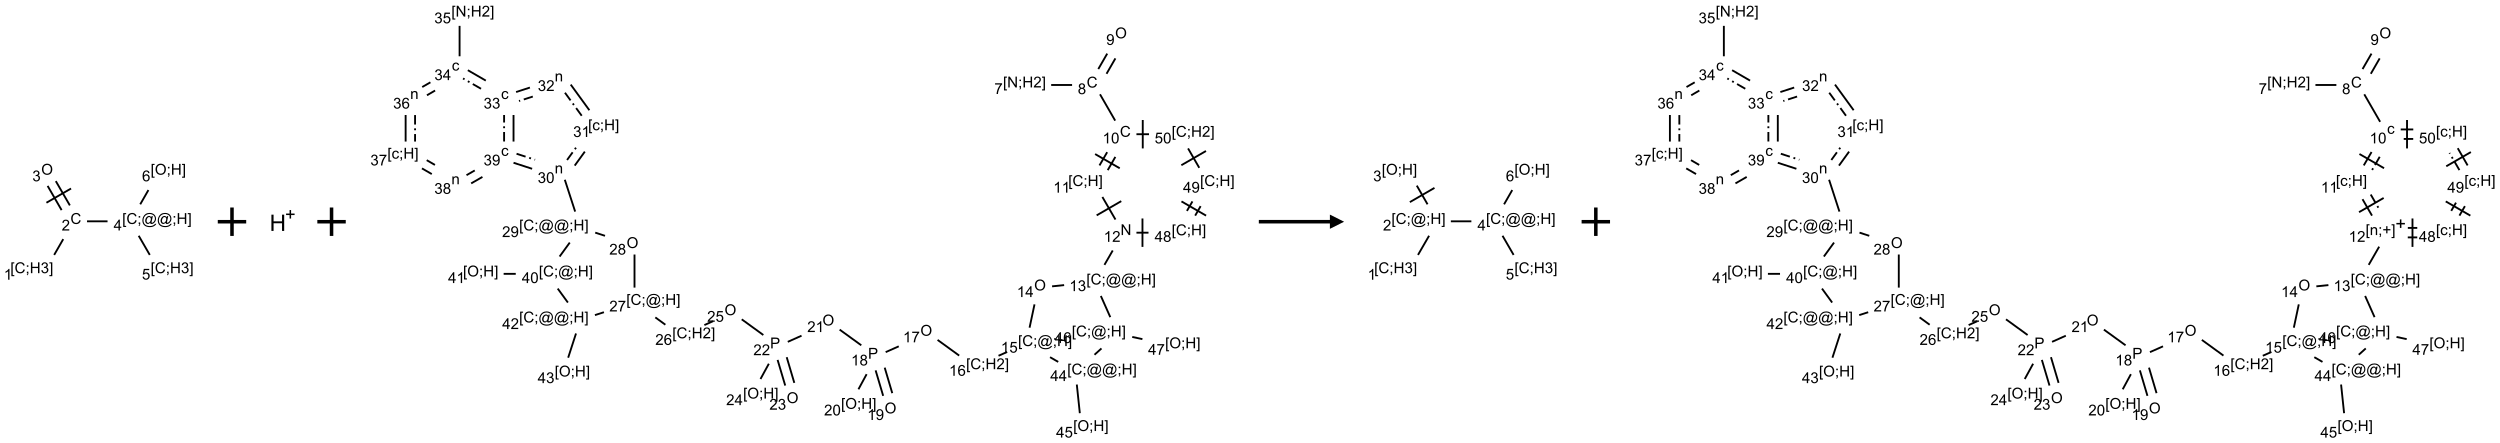 <?xml version="1.0" encoding="UTF-8"?>
<svg xmlns="http://www.w3.org/2000/svg" xmlns:xlink="http://www.w3.org/1999/xlink" width="1759" height="312" viewBox="0 0 1759 312">
<defs>
<g>
<g id="glyph-0-0">
<path d="M 1.332 0 L 1.332 -6.668 L 6.668 -6.668 L 6.668 0 Z M 1.5 -0.168 L 6.5 -0.168 L 6.5 -6.5 L 1.5 -6.5 Z M 1.5 -0.168 "/>
</g>
<g id="glyph-0-1">
<path d="M 0.723 2.121 L 0.723 -7.637 L 2.793 -7.637 L 2.793 -6.859 L 1.66 -6.859 L 1.66 1.344 L 2.793 1.344 L 2.793 2.121 Z M 0.723 2.121 "/>
</g>
<g id="glyph-0-2">
<path d="M 6.27 -2.676 L 7.281 -2.422 C 7.07 -1.594 6.688 -0.961 6.137 -0.523 C 5.586 -0.086 4.914 0.129 4.121 0.129 C 3.297 0.129 2.629 -0.039 2.113 -0.371 C 1.598 -0.707 1.203 -1.191 0.934 -1.828 C 0.664 -2.465 0.531 -3.145 0.531 -3.875 C 0.531 -4.672 0.684 -5.363 0.988 -5.957 C 1.293 -6.547 1.723 -6.996 2.285 -7.305 C 2.844 -7.613 3.461 -7.766 4.137 -7.766 C 4.898 -7.766 5.543 -7.57 6.062 -7.184 C 6.582 -6.793 6.945 -6.246 7.152 -5.543 L 6.156 -5.309 C 5.98 -5.863 5.723 -6.266 5.387 -6.52 C 5.051 -6.773 4.625 -6.902 4.113 -6.902 C 3.527 -6.902 3.039 -6.762 2.645 -6.48 C 2.25 -6.199 1.973 -5.82 1.812 -5.348 C 1.652 -4.871 1.574 -4.383 1.574 -3.879 C 1.574 -3.23 1.668 -2.664 1.855 -2.18 C 2.047 -1.695 2.34 -1.332 2.738 -1.094 C 3.137 -0.855 3.57 -0.734 4.035 -0.734 C 4.602 -0.734 5.082 -0.898 5.473 -1.223 C 5.867 -1.551 6.133 -2.035 6.27 -2.676 Z M 6.27 -2.676 "/>
</g>
<g id="glyph-0-3">
<path d="M 0.949 -4.465 L 0.949 -5.531 L 2.016 -5.531 L 2.016 -4.465 Z M 0.949 0 L 0.949 -1.066 L 2.016 -1.066 L 2.016 0 C 2.016 0.391 1.945 0.711 1.809 0.949 C 1.668 1.191 1.449 1.379 1.145 1.512 L 0.887 1.109 C 1.082 1.023 1.23 0.895 1.324 0.727 C 1.418 0.559 1.469 0.316 1.48 0 Z M 0.949 0 "/>
</g>
<g id="glyph-0-4">
<path d="M 0.855 0 L 0.855 -7.637 L 1.863 -7.637 L 1.863 -4.5 L 5.832 -4.5 L 5.832 -7.637 L 6.844 -7.637 L 6.844 0 L 5.832 0 L 5.832 -3.598 L 1.863 -3.598 L 1.863 0 Z M 0.855 0 "/>
</g>
<g id="glyph-0-5">
<path d="M 0.449 -2.016 L 1.387 -2.141 C 1.492 -1.609 1.676 -1.227 1.934 -0.992 C 2.191 -0.758 2.508 -0.641 2.879 -0.641 C 3.32 -0.641 3.695 -0.793 3.996 -1.098 C 4.301 -1.402 4.453 -1.781 4.453 -2.234 C 4.453 -2.664 4.312 -3.02 4.031 -3.301 C 3.75 -3.578 3.391 -3.719 2.957 -3.719 C 2.781 -3.719 2.562 -3.684 2.297 -3.613 L 2.402 -4.438 C 2.465 -4.43 2.516 -4.426 2.551 -4.426 C 2.949 -4.426 3.312 -4.531 3.629 -4.738 C 3.949 -4.949 4.109 -5.27 4.109 -5.703 C 4.109 -6.047 3.992 -6.332 3.762 -6.559 C 3.527 -6.785 3.227 -6.895 2.859 -6.895 C 2.496 -6.895 2.191 -6.781 1.949 -6.551 C 1.707 -6.324 1.547 -5.98 1.48 -5.52 L 0.543 -5.688 C 0.656 -6.316 0.918 -6.805 1.324 -7.148 C 1.73 -7.492 2.234 -7.668 2.84 -7.668 C 3.254 -7.668 3.641 -7.578 3.988 -7.398 C 4.34 -7.219 4.609 -6.977 4.793 -6.668 C 4.98 -6.359 5.074 -6.031 5.074 -5.684 C 5.074 -5.352 4.984 -5.051 4.809 -4.781 C 4.629 -4.512 4.367 -4.297 4.02 -4.137 C 4.473 -4.031 4.824 -3.816 5.074 -3.488 C 5.324 -3.16 5.449 -2.75 5.449 -2.254 C 5.449 -1.59 5.203 -1.023 4.719 -0.559 C 4.234 -0.098 3.617 0.137 2.875 0.137 C 2.203 0.137 1.648 -0.062 1.207 -0.465 C 0.762 -0.863 0.512 -1.379 0.449 -2.016 Z M 0.449 -2.016 "/>
</g>
<g id="glyph-0-6">
<path d="M 2.27 2.121 L 0.203 2.121 L 0.203 1.344 L 1.332 1.344 L 1.332 -6.859 L 0.203 -6.859 L 0.203 -7.637 L 2.27 -7.637 Z M 2.27 2.121 "/>
</g>
<g id="glyph-0-7">
<path d="M 3.973 0 L 3.035 0 L 3.035 -5.973 C 2.809 -5.758 2.516 -5.543 2.148 -5.328 C 1.781 -5.113 1.453 -4.953 1.16 -4.844 L 1.16 -5.75 C 1.684 -5.996 2.145 -6.297 2.535 -6.645 C 2.93 -6.996 3.207 -7.336 3.371 -7.668 L 3.973 -7.668 Z M 3.973 0 "/>
</g>
<g id="glyph-0-8">
<path d="M 5.371 -0.902 L 5.371 0 L 0.324 0 C 0.316 -0.227 0.352 -0.441 0.434 -0.652 C 0.562 -0.996 0.766 -1.332 1.051 -1.668 C 1.332 -2 1.742 -2.387 2.277 -2.824 C 3.105 -3.504 3.668 -4.043 3.957 -4.441 C 4.25 -4.84 4.395 -5.215 4.395 -5.566 C 4.395 -5.938 4.262 -6.254 3.996 -6.508 C 3.73 -6.762 3.387 -6.891 2.957 -6.891 C 2.508 -6.891 2.145 -6.754 1.875 -6.484 C 1.605 -6.215 1.469 -5.84 1.465 -5.359 L 0.5 -5.457 C 0.566 -6.176 0.812 -6.727 1.246 -7.102 C 1.676 -7.477 2.254 -7.668 2.98 -7.668 C 3.711 -7.668 4.293 -7.465 4.719 -7.059 C 5.145 -6.652 5.359 -6.148 5.359 -5.547 C 5.359 -5.242 5.297 -4.941 5.172 -4.645 C 5.047 -4.352 4.84 -4.039 4.551 -3.715 C 4.262 -3.387 3.777 -2.938 3.105 -2.371 C 2.543 -1.898 2.18 -1.578 2.02 -1.41 C 1.859 -1.242 1.73 -1.07 1.625 -0.902 Z M 5.371 -0.902 "/>
</g>
<g id="glyph-0-9">
<path d="M 0.516 -3.719 C 0.516 -4.984 0.855 -5.977 1.535 -6.695 C 2.215 -7.414 3.094 -7.77 4.172 -7.77 C 4.875 -7.77 5.512 -7.602 6.078 -7.266 C 6.645 -6.93 7.074 -6.461 7.371 -5.855 C 7.668 -5.254 7.816 -4.57 7.816 -3.809 C 7.816 -3.035 7.66 -2.34 7.348 -1.73 C 7.035 -1.117 6.594 -0.656 6.02 -0.34 C 5.449 -0.027 4.828 0.129 4.168 0.129 C 3.449 0.129 2.805 -0.043 2.238 -0.391 C 1.672 -0.738 1.246 -1.211 0.953 -1.812 C 0.66 -2.414 0.516 -3.047 0.516 -3.719 Z M 1.559 -3.703 C 1.559 -2.781 1.805 -2.059 2.301 -1.527 C 2.793 -1 3.414 -0.734 4.16 -0.734 C 4.922 -0.734 5.547 -1 6.039 -1.535 C 6.531 -2.07 6.777 -2.828 6.777 -3.812 C 6.777 -4.434 6.672 -4.977 6.461 -5.441 C 6.25 -5.902 5.945 -6.262 5.539 -6.52 C 5.133 -6.773 4.68 -6.902 4.176 -6.902 C 3.461 -6.902 2.848 -6.656 2.332 -6.164 C 1.816 -5.672 1.559 -4.852 1.559 -3.703 Z M 1.559 -3.703 "/>
</g>
<g id="glyph-0-10">
<path d="M 6.047 -0.848 C 5.82 -0.59 5.57 -0.379 5.289 -0.223 C 5.008 -0.062 4.73 0.016 4.449 0.016 C 4.141 0.016 3.84 -0.074 3.547 -0.254 C 3.254 -0.434 3.02 -0.715 2.836 -1.09 C 2.652 -1.465 2.562 -1.875 2.562 -2.324 C 2.562 -2.875 2.703 -3.43 2.988 -3.98 C 3.27 -4.535 3.621 -4.953 4.043 -5.23 C 4.461 -5.508 4.871 -5.645 5.266 -5.645 C 5.566 -5.645 5.855 -5.566 6.129 -5.41 C 6.402 -5.25 6.641 -5.012 6.84 -4.688 L 7.016 -5.496 L 7.949 -5.496 L 7.199 -2 C 7.094 -1.516 7.043 -1.246 7.043 -1.191 C 7.043 -1.098 7.078 -1.02 7.148 -0.949 C 7.219 -0.883 7.305 -0.848 7.406 -0.848 C 7.59 -0.848 7.832 -0.953 8.129 -1.168 C 8.527 -1.445 8.84 -1.816 9.07 -2.285 C 9.301 -2.75 9.418 -3.234 9.418 -3.73 C 9.418 -4.309 9.27 -4.852 8.973 -5.355 C 8.676 -5.859 8.23 -6.262 7.645 -6.562 C 7.055 -6.863 6.406 -7.016 5.691 -7.016 C 4.879 -7.016 4.137 -6.824 3.465 -6.445 C 2.793 -6.066 2.273 -5.52 1.902 -4.809 C 1.535 -4.098 1.348 -3.34 1.348 -2.527 C 1.348 -1.676 1.535 -0.941 1.902 -0.328 C 2.273 0.285 2.809 0.742 3.508 1.035 C 4.207 1.328 4.984 1.473 5.832 1.473 C 6.742 1.473 7.504 1.32 8.121 1.016 C 8.734 0.711 9.195 0.34 9.5 -0.098 L 10.441 -0.098 C 10.266 0.266 9.961 0.637 9.531 1.016 C 9.102 1.395 8.59 1.695 7.996 1.914 C 7.402 2.133 6.688 2.246 5.848 2.246 C 5.078 2.246 4.367 2.145 3.715 1.949 C 3.066 1.75 2.512 1.453 2.051 1.055 C 1.594 0.656 1.25 0.199 1.016 -0.316 C 0.723 -0.973 0.578 -1.684 0.578 -2.441 C 0.578 -3.289 0.75 -4.098 1.098 -4.863 C 1.523 -5.805 2.125 -6.527 2.902 -7.027 C 3.684 -7.527 4.629 -7.777 5.738 -7.777 C 6.602 -7.777 7.375 -7.602 8.059 -7.246 C 8.746 -6.895 9.285 -6.371 9.684 -5.672 C 10.02 -5.07 10.188 -4.418 10.188 -3.715 C 10.188 -2.707 9.832 -1.812 9.125 -1.031 C 8.492 -0.328 7.801 0.02 7.051 0.02 C 6.812 0.02 6.617 -0.016 6.473 -0.09 C 6.324 -0.16 6.215 -0.266 6.145 -0.402 C 6.102 -0.488 6.066 -0.637 6.047 -0.848 Z M 3.527 -2.262 C 3.527 -1.785 3.641 -1.414 3.863 -1.152 C 4.09 -0.887 4.348 -0.754 4.641 -0.754 C 4.836 -0.754 5.039 -0.812 5.254 -0.93 C 5.469 -1.047 5.676 -1.219 5.871 -1.449 C 6.066 -1.676 6.23 -1.969 6.355 -2.32 C 6.48 -2.672 6.543 -3.027 6.543 -3.379 C 6.543 -3.852 6.426 -4.219 6.191 -4.48 C 5.957 -4.738 5.672 -4.871 5.332 -4.871 C 5.109 -4.871 4.902 -4.812 4.707 -4.699 C 4.512 -4.586 4.32 -4.406 4.137 -4.156 C 3.953 -3.906 3.805 -3.602 3.691 -3.246 C 3.582 -2.887 3.527 -2.559 3.527 -2.262 Z M 3.527 -2.262 "/>
</g>
<g id="glyph-0-11">
<path d="M 3.449 0 L 3.449 -1.828 L 0.137 -1.828 L 0.137 -2.688 L 3.621 -7.637 L 4.387 -7.637 L 4.387 -2.688 L 5.418 -2.688 L 5.418 -1.828 L 4.387 -1.828 L 4.387 0 Z M 3.449 -2.688 L 3.449 -6.129 L 1.059 -2.688 Z M 3.449 -2.688 "/>
</g>
<g id="glyph-0-12">
<path d="M 0.441 -2 L 1.426 -2.082 C 1.5 -1.605 1.668 -1.242 1.934 -1.004 C 2.199 -0.762 2.52 -0.641 2.895 -0.641 C 3.348 -0.641 3.73 -0.812 4.043 -1.152 C 4.355 -1.492 4.512 -1.941 4.512 -2.504 C 4.512 -3.039 4.359 -3.461 4.059 -3.77 C 3.758 -4.078 3.367 -4.234 2.879 -4.234 C 2.578 -4.234 2.305 -4.164 2.062 -4.027 C 1.82 -3.891 1.629 -3.715 1.488 -3.496 L 0.609 -3.609 L 1.348 -7.531 L 5.145 -7.531 L 5.145 -6.637 L 2.098 -6.637 L 1.688 -4.582 C 2.145 -4.902 2.625 -5.062 3.129 -5.062 C 3.797 -5.062 4.359 -4.832 4.816 -4.371 C 5.277 -3.91 5.504 -3.312 5.504 -2.59 C 5.504 -1.898 5.305 -1.301 4.902 -0.797 C 4.41 -0.18 3.742 0.129 2.895 0.129 C 2.199 0.129 1.633 -0.062 1.195 -0.453 C 0.758 -0.844 0.504 -1.359 0.441 -2 Z M 0.441 -2 "/>
</g>
<g id="glyph-0-13">
<path d="M 5.309 -5.766 L 4.375 -5.691 C 4.293 -6.059 4.172 -6.328 4.02 -6.496 C 3.766 -6.762 3.453 -6.895 3.082 -6.895 C 2.785 -6.895 2.523 -6.812 2.297 -6.645 C 2 -6.43 1.77 -6.117 1.598 -5.703 C 1.43 -5.289 1.34 -4.703 1.332 -3.938 C 1.559 -4.281 1.836 -4.535 2.16 -4.703 C 2.488 -4.871 2.828 -4.953 3.188 -4.953 C 3.812 -4.953 4.344 -4.723 4.785 -4.262 C 5.223 -3.801 5.441 -3.207 5.441 -2.48 C 5.441 -2 5.34 -1.555 5.133 -1.145 C 4.926 -0.73 4.641 -0.418 4.281 -0.199 C 3.922 0.02 3.512 0.129 3.051 0.129 C 2.27 0.129 1.633 -0.156 1.141 -0.73 C 0.648 -1.305 0.402 -2.254 0.402 -3.574 C 0.402 -5.051 0.672 -6.121 1.219 -6.793 C 1.695 -7.375 2.336 -7.668 3.141 -7.668 C 3.742 -7.668 4.234 -7.5 4.617 -7.16 C 5 -6.824 5.23 -6.359 5.309 -5.766 Z M 1.48 -2.473 C 1.48 -2.152 1.547 -1.844 1.684 -1.547 C 1.82 -1.25 2.016 -1.027 2.262 -0.871 C 2.508 -0.719 2.766 -0.641 3.035 -0.641 C 3.434 -0.641 3.773 -0.801 4.059 -1.121 C 4.344 -1.441 4.484 -1.875 4.484 -2.422 C 4.484 -2.949 4.344 -3.367 4.062 -3.668 C 3.781 -3.973 3.426 -4.125 3 -4.125 C 2.578 -4.125 2.219 -3.973 1.922 -3.668 C 1.625 -3.363 1.48 -2.969 1.48 -2.473 Z M 1.48 -2.473 "/>
</g>
<g id="glyph-0-14">
<path d="M 0.812 0 L 0.812 -7.637 L 1.848 -7.637 L 5.859 -1.641 L 5.859 -7.637 L 6.828 -7.637 L 6.828 0 L 5.793 0 L 1.781 -6 L 1.781 0 Z M 0.812 0 "/>
</g>
<g id="glyph-0-15">
<path d="M 0.504 -6.637 L 0.504 -7.535 L 5.449 -7.535 L 5.449 -6.809 C 4.961 -6.289 4.48 -5.602 4.004 -4.746 C 3.527 -3.887 3.156 -3.004 2.895 -2.098 C 2.707 -1.461 2.59 -0.762 2.535 0 L 1.574 0 C 1.582 -0.602 1.703 -1.328 1.926 -2.176 C 2.152 -3.027 2.477 -3.848 2.898 -4.637 C 3.32 -5.426 3.77 -6.094 4.246 -6.637 Z M 0.504 -6.637 "/>
</g>
<g id="glyph-0-16">
<path d="M 1.887 -4.141 C 1.496 -4.281 1.207 -4.484 1.02 -4.75 C 0.832 -5.016 0.738 -5.328 0.738 -5.699 C 0.738 -6.254 0.938 -6.719 1.34 -7.098 C 1.738 -7.477 2.27 -7.668 2.934 -7.668 C 3.598 -7.668 4.137 -7.473 4.543 -7.086 C 4.949 -6.699 5.152 -6.227 5.152 -5.672 C 5.152 -5.316 5.059 -5.008 4.871 -4.746 C 4.688 -4.484 4.406 -4.281 4.027 -4.141 C 4.496 -3.988 4.852 -3.742 5.098 -3.402 C 5.34 -3.062 5.465 -2.656 5.465 -2.184 C 5.465 -1.531 5.234 -0.98 4.77 -0.535 C 4.309 -0.09 3.703 0.129 2.949 0.129 C 2.195 0.129 1.586 -0.094 1.125 -0.539 C 0.664 -0.984 0.434 -1.543 0.434 -2.207 C 0.434 -2.703 0.559 -3.121 0.809 -3.457 C 1.062 -3.793 1.422 -4.02 1.887 -4.141 Z M 1.699 -5.73 C 1.699 -5.367 1.812 -5.074 2.047 -4.844 C 2.281 -4.613 2.582 -4.5 2.953 -4.5 C 3.312 -4.5 3.609 -4.613 3.84 -4.84 C 4.07 -5.066 4.188 -5.348 4.188 -5.676 C 4.188 -6.02 4.07 -6.309 3.832 -6.543 C 3.594 -6.777 3.297 -6.895 2.941 -6.895 C 2.586 -6.895 2.289 -6.781 2.051 -6.551 C 1.816 -6.324 1.699 -6.047 1.699 -5.73 Z M 1.395 -2.203 C 1.395 -1.938 1.461 -1.676 1.586 -1.426 C 1.711 -1.176 1.902 -0.984 2.152 -0.848 C 2.402 -0.711 2.672 -0.641 2.957 -0.641 C 3.406 -0.641 3.777 -0.785 4.066 -1.074 C 4.359 -1.363 4.504 -1.727 4.504 -2.172 C 4.504 -2.625 4.355 -2.996 4.055 -3.293 C 3.754 -3.586 3.379 -3.734 2.926 -3.734 C 2.484 -3.734 2.121 -3.59 1.832 -3.297 C 1.543 -3.004 1.395 -2.641 1.395 -2.203 Z M 1.395 -2.203 "/>
</g>
<g id="glyph-0-17">
<path d="M 0.582 -1.766 L 1.484 -1.848 C 1.562 -1.426 1.707 -1.117 1.922 -0.926 C 2.137 -0.734 2.414 -0.641 2.75 -0.641 C 3.039 -0.641 3.289 -0.707 3.508 -0.84 C 3.727 -0.973 3.902 -1.148 4.043 -1.367 C 4.18 -1.586 4.297 -1.887 4.391 -2.262 C 4.484 -2.637 4.531 -3.016 4.531 -3.406 C 4.531 -3.449 4.531 -3.512 4.527 -3.594 C 4.34 -3.297 4.082 -3.055 3.758 -2.867 C 3.434 -2.68 3.082 -2.59 2.703 -2.59 C 2.07 -2.59 1.535 -2.816 1.098 -3.277 C 0.66 -3.734 0.441 -4.34 0.441 -5.09 C 0.441 -5.863 0.672 -6.484 1.129 -6.957 C 1.586 -7.43 2.156 -7.668 2.844 -7.668 C 3.34 -7.668 3.793 -7.531 4.207 -7.266 C 4.617 -7 4.93 -6.617 5.145 -6.121 C 5.355 -5.629 5.465 -4.91 5.465 -3.973 C 5.465 -2.996 5.359 -2.223 5.145 -1.645 C 4.934 -1.066 4.617 -0.625 4.199 -0.324 C 3.781 -0.02 3.293 0.129 2.73 0.129 C 2.133 0.129 1.645 -0.035 1.266 -0.367 C 0.887 -0.699 0.66 -1.164 0.582 -1.766 Z M 4.422 -5.137 C 4.422 -5.676 4.277 -6.102 3.992 -6.418 C 3.707 -6.734 3.359 -6.891 2.957 -6.891 C 2.543 -6.891 2.18 -6.719 1.871 -6.379 C 1.562 -6.039 1.406 -5.598 1.406 -5.059 C 1.406 -4.57 1.555 -4.176 1.848 -3.871 C 2.141 -3.566 2.5 -3.418 2.934 -3.418 C 3.367 -3.418 3.723 -3.57 4.004 -3.871 C 4.281 -4.176 4.422 -4.598 4.422 -5.137 Z M 4.422 -5.137 "/>
</g>
<g id="glyph-0-18">
<path d="M 0.441 -3.766 C 0.441 -4.668 0.535 -5.395 0.723 -5.945 C 0.906 -6.496 1.184 -6.922 1.551 -7.219 C 1.918 -7.516 2.375 -7.668 2.934 -7.668 C 3.344 -7.668 3.703 -7.586 4.012 -7.418 C 4.32 -7.254 4.574 -7.016 4.777 -6.707 C 4.977 -6.395 5.137 -6.016 5.25 -5.57 C 5.363 -5.125 5.422 -4.523 5.422 -3.766 C 5.422 -2.871 5.328 -2.148 5.145 -1.598 C 4.961 -1.047 4.688 -0.621 4.32 -0.32 C 3.953 -0.02 3.492 0.129 2.934 0.129 C 2.195 0.129 1.617 -0.133 1.199 -0.66 C 0.695 -1.297 0.441 -2.332 0.441 -3.766 Z M 1.406 -3.766 C 1.406 -2.512 1.555 -1.68 1.848 -1.262 C 2.141 -0.848 2.5 -0.641 2.934 -0.641 C 3.363 -0.641 3.727 -0.848 4.02 -1.266 C 4.312 -1.684 4.457 -2.516 4.457 -3.766 C 4.457 -5.023 4.312 -5.859 4.02 -6.27 C 3.727 -6.684 3.359 -6.891 2.922 -6.891 C 2.492 -6.891 2.148 -6.707 1.891 -6.344 C 1.566 -5.879 1.406 -5.02 1.406 -3.766 Z M 1.406 -3.766 "/>
</g>
<g id="glyph-0-19">
<path d="M 0.824 0 L 0.824 -7.637 L 3.703 -7.637 C 4.211 -7.637 4.598 -7.609 4.863 -7.562 C 5.238 -7.5 5.555 -7.383 5.809 -7.207 C 6.062 -7.031 6.266 -6.785 6.418 -6.469 C 6.574 -6.152 6.652 -5.805 6.652 -5.426 C 6.652 -4.777 6.445 -4.227 6.031 -3.777 C 5.617 -3.328 4.871 -3.105 3.793 -3.105 L 1.832 -3.105 L 1.832 0 Z M 1.832 -4.004 L 3.809 -4.004 C 4.461 -4.004 4.922 -4.125 5.199 -4.371 C 5.473 -4.613 5.609 -4.953 5.609 -5.395 C 5.609 -5.715 5.527 -5.988 5.367 -6.215 C 5.207 -6.441 4.992 -6.594 4.73 -6.668 C 4.559 -6.711 4.246 -6.734 3.785 -6.734 L 1.832 -6.734 Z M 1.832 -4.004 "/>
</g>
<g id="glyph-0-20">
<path d="M 0.703 0 L 0.703 -5.531 L 1.547 -5.531 L 1.547 -4.746 C 1.953 -5.352 2.539 -5.656 3.309 -5.656 C 3.641 -5.656 3.945 -5.598 4.227 -5.477 C 4.508 -5.355 4.715 -5.199 4.855 -5.004 C 4.992 -4.809 5.09 -4.578 5.145 -4.312 C 5.18 -4.141 5.199 -3.836 5.199 -3.402 L 5.199 0 L 4.262 0 L 4.262 -3.363 C 4.262 -3.746 4.223 -4.031 4.152 -4.223 C 4.078 -4.41 3.949 -4.562 3.762 -4.676 C 3.578 -4.789 3.359 -4.844 3.109 -4.844 C 2.711 -4.844 2.367 -4.719 2.074 -4.465 C 1.785 -4.211 1.641 -3.73 1.641 -3.02 L 1.641 0 Z M 0.703 0 "/>
</g>
<g id="glyph-0-21">
<path d="M 4.312 -2.027 L 5.234 -1.906 C 5.133 -1.27 4.875 -0.773 4.461 -0.414 C 4.047 -0.055 3.535 0.125 2.934 0.125 C 2.176 0.125 1.566 -0.121 1.105 -0.617 C 0.645 -1.113 0.418 -1.82 0.418 -2.746 C 0.418 -3.344 0.516 -3.863 0.715 -4.312 C 0.91 -4.762 1.211 -5.098 1.617 -5.32 C 2.023 -5.543 2.461 -5.656 2.938 -5.656 C 3.539 -5.656 4.031 -5.504 4.41 -5.199 C 4.793 -4.895 5.039 -4.465 5.145 -3.906 L 4.234 -3.766 C 4.148 -4.137 3.992 -4.418 3.773 -4.605 C 3.555 -4.793 3.285 -4.887 2.973 -4.887 C 2.5 -4.887 2.117 -4.715 1.824 -4.379 C 1.527 -4.039 1.379 -3.504 1.379 -2.77 C 1.379 -2.027 1.523 -1.488 1.809 -1.152 C 2.094 -0.816 2.465 -0.645 2.922 -0.645 C 3.289 -0.645 3.598 -0.758 3.844 -0.984 C 4.09 -1.211 4.246 -1.559 4.312 -2.027 Z M 4.312 -2.027 "/>
</g>
<g id="glyph-0-22">
<path d="M 2.672 -1.234 L 2.672 -3.328 L 0.594 -3.328 L 0.594 -4.203 L 2.672 -4.203 L 2.672 -6.281 L 3.559 -6.281 L 3.559 -4.203 L 5.637 -4.203 L 5.637 -3.328 L 3.559 -3.328 L 3.559 -1.234 Z M 2.672 -1.234 "/>
</g>
<g id="glyph-1-0">
<path d="M 2 0 L 2 -10 L 10 -10 L 10 0 Z M 2.25 -0.25 L 9.75 -0.25 L 9.75 -9.75 L 2.25 -9.75 Z M 2.25 -0.25 "/>
</g>
<g id="glyph-1-1">
<path d="M 1.281 0 L 1.281 -11.453 L 2.797 -11.453 L 2.797 -6.75 L 8.75 -6.75 L 8.75 -11.453 L 10.266 -11.453 L 10.266 0 L 8.75 0 L 8.75 -5.398 L 2.797 -5.398 L 2.797 0 Z M 1.281 0 "/>
</g>
</g>
</defs>
<path fill="none" stroke-width="0.033" stroke-linecap="butt" stroke-linejoin="miter" stroke="rgb(0%, 0%, 0%)" stroke-opacity="1" stroke-miterlimit="10" d="M 0.159 1.457 L 0.319 1.179 " transform="matrix(40, 0, 0, 40, 31.748, 121.08)"/>
<path fill="none" stroke-width="0.033" stroke-linecap="butt" stroke-linejoin="miter" stroke="rgb(0%, 0%, 0%)" stroke-opacity="1" stroke-miterlimit="10" d="M 0.435 0.586 L 0.188 0.159 " transform="matrix(40, 0, 0, 40, 31.748, 121.08)"/>
<path fill="none" stroke-width="0.033" stroke-linecap="butt" stroke-linejoin="miter" stroke="rgb(0%, 0%, 0%)" stroke-opacity="1" stroke-miterlimit="10" d="M 0.29 0.669 L 0.044 0.243 " transform="matrix(40, 0, 0, 40, 31.748, 121.08)"/>
<path fill="none" stroke-width="0.033" stroke-linecap="butt" stroke-linejoin="miter" stroke="rgb(0%, 0%, 0%)" stroke-opacity="1" stroke-miterlimit="10" d="M 0.456 0.289 L 0.023 0.539 " transform="matrix(40, 0, 0, 40, 31.748, 121.08)"/>
<path fill="none" stroke-width="0.033" stroke-linecap="butt" stroke-linejoin="miter" stroke="rgb(0%, 0%, 0%)" stroke-opacity="1" stroke-miterlimit="10" d="M 0.737 0.866 L 1.098 0.866 " transform="matrix(40, 0, 0, 40, 31.748, 121.08)"/>
<path fill="none" stroke-width="0.033" stroke-linecap="butt" stroke-linejoin="miter" stroke="rgb(0%, 0%, 0%)" stroke-opacity="1" stroke-miterlimit="10" d="M 1.646 1.12 L 1.841 1.457 " transform="matrix(40, 0, 0, 40, 31.748, 121.08)"/>
<path fill="none" stroke-width="0.033" stroke-linecap="butt" stroke-linejoin="miter" stroke="rgb(0%, 0%, 0%)" stroke-opacity="1" stroke-miterlimit="10" d="M 1.673 0.567 L 1.817 0.316 " transform="matrix(40, 0, 0, 40, 31.748, 121.08)"/>
<g fill="rgb(0%, 0%, 0%)" fill-opacity="1">
<use xlink:href="#glyph-0-1" x="7.273" y="192.207"/>
<use xlink:href="#glyph-0-2" x="10.237" y="192.207"/>
<use xlink:href="#glyph-0-3" x="17.94" y="192.207"/>
<use xlink:href="#glyph-0-4" x="20.904" y="192.207"/>
<use xlink:href="#glyph-0-5" x="28.607" y="192.207"/>
<use xlink:href="#glyph-0-6" x="34.539" y="192.207"/>
</g>
<g fill="rgb(0%, 0%, 0%)" fill-opacity="1">
<use xlink:href="#glyph-0-7" x="2.688" y="196.844"/>
</g>
<g fill="rgb(0%, 0%, 0%)" fill-opacity="1">
<use xlink:href="#glyph-0-2" x="49.531" y="157.566"/>
</g>
<g fill="rgb(0%, 0%, 0%)" fill-opacity="1">
<use xlink:href="#glyph-0-8" x="43.359" y="162.203"/>
</g>
<g fill="rgb(0%, 0%, 0%)" fill-opacity="1">
<use xlink:href="#glyph-0-9" x="28.992" y="122.93"/>
</g>
<g fill="rgb(0%, 0%, 0%)" fill-opacity="1">
<use xlink:href="#glyph-0-5" x="22.727" y="127.562"/>
</g>
<g fill="rgb(0%, 0%, 0%)" fill-opacity="1">
<use xlink:href="#glyph-0-1" x="85.961" y="157.574"/>
<use xlink:href="#glyph-0-2" x="88.924" y="157.574"/>
<use xlink:href="#glyph-0-3" x="96.628" y="157.574"/>
<use xlink:href="#glyph-0-10" x="99.591" y="157.574"/>
<use xlink:href="#glyph-0-10" x="110.419" y="157.574"/>
<use xlink:href="#glyph-0-3" x="121.247" y="157.574"/>
<use xlink:href="#glyph-0-4" x="124.211" y="157.574"/>
<use xlink:href="#glyph-0-6" x="131.914" y="157.574"/>
</g>
<g fill="rgb(0%, 0%, 0%)" fill-opacity="1">
<use xlink:href="#glyph-0-11" x="79.934" y="162.172"/>
</g>
<g fill="rgb(0%, 0%, 0%)" fill-opacity="1">
<use xlink:href="#glyph-0-1" x="105.961" y="192.207"/>
<use xlink:href="#glyph-0-2" x="108.924" y="192.207"/>
<use xlink:href="#glyph-0-3" x="116.628" y="192.207"/>
<use xlink:href="#glyph-0-4" x="119.591" y="192.207"/>
<use xlink:href="#glyph-0-5" x="127.294" y="192.207"/>
<use xlink:href="#glyph-0-6" x="133.227" y="192.207"/>
</g>
<g fill="rgb(0%, 0%, 0%)" fill-opacity="1">
<use xlink:href="#glyph-0-12" x="99.844" y="196.711"/>
</g>
<g fill="rgb(0%, 0%, 0%)" fill-opacity="1">
<use xlink:href="#glyph-0-1" x="105.961" y="122.93"/>
<use xlink:href="#glyph-0-9" x="108.924" y="122.93"/>
<use xlink:href="#glyph-0-3" x="117.221" y="122.93"/>
<use xlink:href="#glyph-0-4" x="120.185" y="122.93"/>
<use xlink:href="#glyph-0-6" x="127.888" y="122.93"/>
</g>
<g fill="rgb(0%, 0%, 0%)" fill-opacity="1">
<use xlink:href="#glyph-0-13" x="99.91" y="127.562"/>
</g>
<path fill="none" stroke-width="0.062" stroke-linecap="butt" stroke-linejoin="miter" stroke="rgb(0%, 0%, 0%)" stroke-opacity="1" stroke-miterlimit="10" d="M 0 0 L 0.5 0 M 0.25 -0.25 L 0.25 0.25 " transform="matrix(40, 0, 0, 40, 153.229, 156)"/>
<g fill="rgb(0%, 0%, 0%)" fill-opacity="1">
<use xlink:href="#glyph-1-1" x="189.684" y="162.484"/>
</g>
<path fill-rule="nonzero" fill="rgb(0%, 0%, 0%)" fill-opacity="1" d="M 201.281 150.25 L 203.746 150.25 L 203.746 147.785 L 204.812 147.785 L 204.812 150.25 L 207.277 150.25 L 207.277 151.316 L 204.812 151.316 L 204.812 153.781 L 203.746 153.781 L 203.746 151.316 L 201.281 151.316 "/>
<path fill="none" stroke-width="0.062" stroke-linecap="butt" stroke-linejoin="miter" stroke="rgb(0%, 0%, 0%)" stroke-opacity="1" stroke-miterlimit="10" d="M 0 0 L 0.5 0 M 0.25 -0.25 L 0.25 0.25 " transform="matrix(40, 0, 0, 40, 223.276, 156)"/>
<path fill="none" stroke-width="0.033" stroke-linecap="butt" stroke-linejoin="miter" stroke="rgb(0%, 0%, 0%)" stroke-opacity="1" stroke-miterlimit="10" d="M 11.272 1.247 L 11.64 1.247 " transform="matrix(40, 0, 0, 40, 288.721, 9.916)"/>
<path fill="none" stroke-width="0.033" stroke-linecap="butt" stroke-linejoin="miter" stroke="rgb(0%, 0%, 0%)" stroke-opacity="1" stroke-miterlimit="10" d="M 12.246 1.05 L 12.402 0.779 " transform="matrix(40, 0, 0, 40, 288.721, 9.916)"/>
<path fill="none" stroke-width="0.033" stroke-linecap="butt" stroke-linejoin="miter" stroke="rgb(0%, 0%, 0%)" stroke-opacity="1" stroke-miterlimit="10" d="M 12.101 0.967 L 12.258 0.695 " transform="matrix(40, 0, 0, 40, 288.721, 9.916)"/>
<path fill="none" stroke-width="0.033" stroke-linecap="butt" stroke-linejoin="miter" stroke="rgb(0%, 0%, 0%)" stroke-opacity="1" stroke-miterlimit="10" d="M 12.131 1.411 L 12.398 1.874 " transform="matrix(40, 0, 0, 40, 288.721, 9.916)"/>
<path fill="none" stroke-width="0.033" stroke-linecap="butt" stroke-linejoin="miter" stroke="rgb(0%, 0%, 0%)" stroke-opacity="1" stroke-miterlimit="10" d="M 12.257 2.429 L 12.122 2.662 " transform="matrix(40, 0, 0, 40, 288.721, 9.916)"/>
<path fill="none" stroke-width="0.033" stroke-linecap="butt" stroke-linejoin="miter" stroke="rgb(0%, 0%, 0%)" stroke-opacity="1" stroke-miterlimit="10" d="M 12.401 2.512 L 12.267 2.745 " transform="matrix(40, 0, 0, 40, 288.721, 9.916)"/>
<path fill="none" stroke-width="0.033" stroke-linecap="butt" stroke-linejoin="miter" stroke="rgb(0%, 0%, 0%)" stroke-opacity="1" stroke-miterlimit="10" d="M 12.045 2.462 L 12.478 2.712 " transform="matrix(40, 0, 0, 40, 288.721, 9.916)"/>
<path fill="none" stroke-width="0.033" stroke-linecap="butt" stroke-linejoin="miter" stroke="rgb(0%, 0%, 0%)" stroke-opacity="1" stroke-miterlimit="10" d="M 12.173 3.217 L 12.403 3.614 " transform="matrix(40, 0, 0, 40, 288.721, 9.916)"/>
<path fill="none" stroke-width="0.033" stroke-linecap="butt" stroke-linejoin="miter" stroke="rgb(0%, 0%, 0%)" stroke-opacity="1" stroke-miterlimit="10" d="M 12.072 3.54 L 12.505 3.29 " transform="matrix(40, 0, 0, 40, 288.721, 9.916)"/>
<path fill="none" stroke-width="0.033" stroke-linecap="butt" stroke-linejoin="miter" stroke="rgb(0%, 0%, 0%)" stroke-opacity="1" stroke-miterlimit="10" d="M 12.355 4.158 L 12.209 4.411 " transform="matrix(40, 0, 0, 40, 288.721, 9.916)"/>
<path fill="none" stroke-width="0.033" stroke-linecap="butt" stroke-linejoin="miter" stroke="rgb(0%, 0%, 0%)" stroke-opacity="1" stroke-miterlimit="10" d="M 11.5 4.767 L 11.288 4.789 " transform="matrix(40, 0, 0, 40, 288.721, 9.916)"/>
<path fill="none" stroke-width="0.033" stroke-linecap="butt" stroke-linejoin="miter" stroke="rgb(0%, 0%, 0%)" stroke-opacity="1" stroke-miterlimit="10" d="M 10.979 5.106 L 10.892 5.516 " transform="matrix(40, 0, 0, 40, 288.721, 9.916)"/>
<path fill="none" stroke-width="0.033" stroke-linecap="butt" stroke-linejoin="miter" stroke="rgb(0%, 0%, 0%)" stroke-opacity="1" stroke-miterlimit="10" d="M 10.498 5.943 L 10.346 6.01 " transform="matrix(40, 0, 0, 40, 288.721, 9.916)"/>
<path fill="none" stroke-width="0.033" stroke-linecap="butt" stroke-linejoin="miter" stroke="rgb(0%, 0%, 0%)" stroke-opacity="1" stroke-miterlimit="10" d="M 9.654 6.007 L 9.274 5.731 " transform="matrix(40, 0, 0, 40, 288.721, 9.916)"/>
<path fill="none" stroke-width="0.033" stroke-linecap="butt" stroke-linejoin="miter" stroke="rgb(0%, 0%, 0%)" stroke-opacity="1" stroke-miterlimit="10" d="M 8.591 5.844 L 8.361 5.946 " transform="matrix(40, 0, 0, 40, 288.721, 9.916)"/>
<path fill="none" stroke-width="0.033" stroke-linecap="butt" stroke-linejoin="miter" stroke="rgb(0%, 0%, 0%)" stroke-opacity="1" stroke-miterlimit="10" d="M 8.184 6.267 L 8.317 6.715 " transform="matrix(40, 0, 0, 40, 288.721, 9.916)"/>
<path fill="none" stroke-width="0.033" stroke-linecap="butt" stroke-linejoin="miter" stroke="rgb(0%, 0%, 0%)" stroke-opacity="1" stroke-miterlimit="10" d="M 8.344 6.219 L 8.477 6.668 " transform="matrix(40, 0, 0, 40, 288.721, 9.916)"/>
<path fill="none" stroke-width="0.033" stroke-linecap="butt" stroke-linejoin="miter" stroke="rgb(0%, 0%, 0%)" stroke-opacity="1" stroke-miterlimit="10" d="M 8.026 6.334 L 7.882 6.6 " transform="matrix(40, 0, 0, 40, 288.721, 9.916)"/>
<path fill="none" stroke-width="0.033" stroke-linecap="butt" stroke-linejoin="miter" stroke="rgb(0%, 0%, 0%)" stroke-opacity="1" stroke-miterlimit="10" d="M 7.932 5.826 L 7.551 5.55 " transform="matrix(40, 0, 0, 40, 288.721, 9.916)"/>
<path fill="none" stroke-width="0.033" stroke-linecap="butt" stroke-linejoin="miter" stroke="rgb(0%, 0%, 0%)" stroke-opacity="1" stroke-miterlimit="10" d="M 6.881 5.657 L 6.639 5.765 " transform="matrix(40, 0, 0, 40, 288.721, 9.916)"/>
<path fill="none" stroke-width="0.033" stroke-linecap="butt" stroke-linejoin="miter" stroke="rgb(0%, 0%, 0%)" stroke-opacity="1" stroke-miterlimit="10" d="M 6.46 6.083 L 6.594 6.534 " transform="matrix(40, 0, 0, 40, 288.721, 9.916)"/>
<path fill="none" stroke-width="0.033" stroke-linecap="butt" stroke-linejoin="miter" stroke="rgb(0%, 0%, 0%)" stroke-opacity="1" stroke-miterlimit="10" d="M 6.62 6.035 L 6.754 6.487 " transform="matrix(40, 0, 0, 40, 288.721, 9.916)"/>
<path fill="none" stroke-width="0.033" stroke-linecap="butt" stroke-linejoin="miter" stroke="rgb(0%, 0%, 0%)" stroke-opacity="1" stroke-miterlimit="10" d="M 6.306 6.15 L 6.159 6.419 " transform="matrix(40, 0, 0, 40, 288.721, 9.916)"/>
<path fill="none" stroke-width="0.033" stroke-linecap="butt" stroke-linejoin="miter" stroke="rgb(0%, 0%, 0%)" stroke-opacity="1" stroke-miterlimit="10" d="M 6.209 5.645 L 5.829 5.369 " transform="matrix(40, 0, 0, 40, 288.721, 9.916)"/>
<path fill="none" stroke-width="0.033" stroke-linecap="butt" stroke-linejoin="miter" stroke="rgb(0%, 0%, 0%)" stroke-opacity="1" stroke-miterlimit="10" d="M 5.324 5.402 L 5.172 5.47 " transform="matrix(40, 0, 0, 40, 288.721, 9.916)"/>
<path fill="none" stroke-width="0.033" stroke-linecap="butt" stroke-linejoin="miter" stroke="rgb(0%, 0%, 0%)" stroke-opacity="1" stroke-miterlimit="10" d="M 4.486 5.464 L 4.309 5.335 " transform="matrix(40, 0, 0, 40, 288.721, 9.916)"/>
<path fill="none" stroke-width="0.033" stroke-linecap="butt" stroke-linejoin="miter" stroke="rgb(0%, 0%, 0%)" stroke-opacity="1" stroke-miterlimit="10" d="M 3.943 4.811 L 3.943 4.229 " transform="matrix(40, 0, 0, 40, 288.721, 9.916)"/>
<path fill="none" stroke-width="0.033" stroke-linecap="butt" stroke-linejoin="miter" stroke="rgb(0%, 0%, 0%)" stroke-opacity="1" stroke-miterlimit="10" d="M 3.424 3.9 L 3.252 3.844 " transform="matrix(40, 0, 0, 40, 288.721, 9.916)"/>
<path fill="none" stroke-width="0.033" stroke-linecap="butt" stroke-linejoin="miter" stroke="rgb(0%, 0%, 0%)" stroke-opacity="1" stroke-miterlimit="10" d="M 2.899 3.474 L 2.717 2.914 " transform="matrix(40, 0, 0, 40, 288.721, 9.916)"/>
<path fill="none" stroke-width="0.033" stroke-linecap="butt" stroke-linejoin="miter" stroke="rgb(0%, 0%, 0%)" stroke-opacity="1" stroke-miterlimit="10" d="M 2.891 2.665 L 3.069 2.419 " transform="matrix(40, 0, 0, 40, 288.721, 9.916)"/>
<path fill="none" stroke-width="0.033" stroke-linecap="butt" stroke-linejoin="miter" stroke="rgb(0%, 0%, 0%)" stroke-opacity="1" stroke-dasharray="0.167 0.067 0.033 0.067" stroke-dashoffset="0.333" stroke-miterlimit="10" d="M 2.756 2.567 L 2.934 2.322 " transform="matrix(40, 0, 0, 40, 288.721, 9.916)"/>
<path fill="none" stroke-width="0.033" stroke-linecap="butt" stroke-linejoin="miter" stroke="rgb(0%, 0%, 0%)" stroke-opacity="1" stroke-miterlimit="10" d="M 3.149 1.691 L 2.821 1.24 " transform="matrix(40, 0, 0, 40, 288.721, 9.916)"/>
<path fill="none" stroke-width="0.033" stroke-linecap="butt" stroke-linejoin="miter" stroke="rgb(0%, 0%, 0%)" stroke-opacity="1" stroke-dasharray="0.167 0.067 0.033 0.067" stroke-dashoffset="0.333" stroke-miterlimit="10" d="M 3.015 1.789 L 2.687 1.338 " transform="matrix(40, 0, 0, 40, 288.721, 9.916)"/>
<path fill="none" stroke-width="0.033" stroke-linecap="butt" stroke-linejoin="miter" stroke="rgb(0%, 0%, 0%)" stroke-opacity="1" stroke-miterlimit="10" d="M 2.103 1.292 L 1.86 1.371 " transform="matrix(40, 0, 0, 40, 288.721, 9.916)"/>
<path fill="none" stroke-width="0.033" stroke-linecap="butt" stroke-linejoin="miter" stroke="rgb(0%, 0%, 0%)" stroke-opacity="1" stroke-dasharray="0.167 0.067 0.033 0.067" stroke-dashoffset="0.333" stroke-miterlimit="10" d="M 2.155 1.45 L 1.911 1.529 " transform="matrix(40, 0, 0, 40, 288.721, 9.916)"/>
<path fill="none" stroke-width="0.033" stroke-linecap="butt" stroke-linejoin="miter" stroke="rgb(0%, 0%, 0%)" stroke-opacity="1" stroke-miterlimit="10" d="M 1.327 1.17 L 1.011 0.987 " transform="matrix(40, 0, 0, 40, 288.721, 9.916)"/>
<path fill="none" stroke-width="0.033" stroke-linecap="butt" stroke-linejoin="miter" stroke="rgb(0%, 0%, 0%)" stroke-opacity="1" stroke-dasharray="0.167 0.067 0.033 0.067" stroke-dashoffset="0.333" stroke-miterlimit="10" d="M 1.244 1.314 L 0.927 1.132 " transform="matrix(40, 0, 0, 40, 288.721, 9.916)"/>
<path fill="none" stroke-width="0.033" stroke-linecap="butt" stroke-linejoin="miter" stroke="rgb(0%, 0%, 0%)" stroke-opacity="1" stroke-miterlimit="10" d="M 0.866 0.742 L 0.866 0.207 " transform="matrix(40, 0, 0, 40, 288.721, 9.916)"/>
<path fill="none" stroke-width="0.033" stroke-linecap="butt" stroke-linejoin="miter" stroke="rgb(0%, 0%, 0%)" stroke-opacity="1" stroke-miterlimit="10" d="M 0.353 1.2 L 0.209 1.283 " transform="matrix(40, 0, 0, 40, 288.721, 9.916)"/>
<path fill="none" stroke-width="0.033" stroke-linecap="butt" stroke-linejoin="miter" stroke="rgb(0%, 0%, 0%)" stroke-opacity="1" stroke-dasharray="0.167 0.067 0.033 0.067" stroke-dashoffset="0.333" stroke-miterlimit="10" d="M 0.436 1.344 L 0.292 1.428 " transform="matrix(40, 0, 0, 40, 288.721, 9.916)"/>
<path fill="none" stroke-width="0.033" stroke-linecap="butt" stroke-linejoin="miter" stroke="rgb(0%, 0%, 0%)" stroke-opacity="1" stroke-miterlimit="10" d="M -0.083 1.775 L -0.083 2.242 " transform="matrix(40, 0, 0, 40, 288.721, 9.916)"/>
<path fill="none" stroke-width="0.033" stroke-linecap="butt" stroke-linejoin="miter" stroke="rgb(0%, 0%, 0%)" stroke-opacity="1" stroke-dasharray="0.167 0.067 0.033 0.067" stroke-dashoffset="0.333" stroke-miterlimit="10" d="M 0.083 1.775 L 0.083 2.242 " transform="matrix(40, 0, 0, 40, 288.721, 9.916)"/>
<path fill="none" stroke-width="0.033" stroke-linecap="butt" stroke-linejoin="miter" stroke="rgb(0%, 0%, 0%)" stroke-opacity="1" stroke-miterlimit="10" d="M 0.204 2.714 L 0.377 2.814 " transform="matrix(40, 0, 0, 40, 288.721, 9.916)"/>
<path fill="none" stroke-width="0.033" stroke-linecap="butt" stroke-linejoin="miter" stroke="rgb(0%, 0%, 0%)" stroke-opacity="1" stroke-dasharray="0.167 0.067 0.033 0.067" stroke-dashoffset="0.333" stroke-miterlimit="10" d="M 0.287 2.569 L 0.461 2.67 " transform="matrix(40, 0, 0, 40, 288.721, 9.916)"/>
<path fill="none" stroke-width="0.033" stroke-linecap="butt" stroke-linejoin="miter" stroke="rgb(0%, 0%, 0%)" stroke-opacity="1" stroke-miterlimit="10" d="M 1.07 2.978 L 1.268 2.864 " transform="matrix(40, 0, 0, 40, 288.721, 9.916)"/>
<path fill="none" stroke-width="0.033" stroke-linecap="butt" stroke-linejoin="miter" stroke="rgb(0%, 0%, 0%)" stroke-opacity="1" stroke-dasharray="0.167 0.067 0.033 0.067" stroke-dashoffset="0.333" stroke-miterlimit="10" d="M 0.987 2.834 L 1.185 2.72 " transform="matrix(40, 0, 0, 40, 288.721, 9.916)"/>
<path fill="none" stroke-width="0.033" stroke-linecap="butt" stroke-linejoin="miter" stroke="rgb(0%, 0%, 0%)" stroke-opacity="1" stroke-miterlimit="10" d="M 1.815 2.615 L 2.142 2.721 " transform="matrix(40, 0, 0, 40, 288.721, 9.916)"/>
<path fill="none" stroke-width="0.033" stroke-linecap="butt" stroke-linejoin="miter" stroke="rgb(0%, 0%, 0%)" stroke-opacity="1" stroke-dasharray="0.167 0.067 0.033 0.067" stroke-dashoffset="0.333" stroke-miterlimit="10" d="M 1.867 2.456 L 2.194 2.562 " transform="matrix(40, 0, 0, 40, 288.721, 9.916)"/>
<path fill="none" stroke-width="0.033" stroke-linecap="butt" stroke-linejoin="miter" stroke="rgb(0%, 0%, 0%)" stroke-opacity="1" stroke-miterlimit="10" d="M 1.815 2.242 L 1.815 1.775 " transform="matrix(40, 0, 0, 40, 288.721, 9.916)"/>
<path fill="none" stroke-width="0.033" stroke-linecap="butt" stroke-linejoin="miter" stroke="rgb(0%, 0%, 0%)" stroke-opacity="1" stroke-dasharray="0.167 0.067 0.033 0.067" stroke-dashoffset="0.333" stroke-miterlimit="10" d="M 1.649 2.242 L 1.649 1.775 " transform="matrix(40, 0, 0, 40, 288.721, 9.916)"/>
<path fill="none" stroke-width="0.033" stroke-linecap="butt" stroke-linejoin="miter" stroke="rgb(0%, 0%, 0%)" stroke-opacity="1" stroke-miterlimit="10" d="M 2.804 4.019 L 2.625 4.265 " transform="matrix(40, 0, 0, 40, 288.721, 9.916)"/>
<path fill="none" stroke-width="0.033" stroke-linecap="butt" stroke-linejoin="miter" stroke="rgb(0%, 0%, 0%)" stroke-opacity="1" stroke-miterlimit="10" d="M 1.854 4.569 L 1.641 4.569 " transform="matrix(40, 0, 0, 40, 288.721, 9.916)"/>
<path fill="none" stroke-width="0.033" stroke-linecap="butt" stroke-linejoin="miter" stroke="rgb(0%, 0%, 0%)" stroke-opacity="1" stroke-miterlimit="10" d="M 2.592 4.828 L 2.771 5.074 " transform="matrix(40, 0, 0, 40, 288.721, 9.916)"/>
<path fill="none" stroke-width="0.033" stroke-linecap="butt" stroke-linejoin="miter" stroke="rgb(0%, 0%, 0%)" stroke-opacity="1" stroke-miterlimit="10" d="M 3.247 5.295 L 3.405 5.244 " transform="matrix(40, 0, 0, 40, 288.721, 9.916)"/>
<path fill="none" stroke-width="0.033" stroke-linecap="butt" stroke-linejoin="miter" stroke="rgb(0%, 0%, 0%)" stroke-opacity="1" stroke-miterlimit="10" d="M 2.914 5.618 L 2.776 6.044 " transform="matrix(40, 0, 0, 40, 288.721, 9.916)"/>
<path fill="none" stroke-width="0.033" stroke-linecap="butt" stroke-linejoin="miter" stroke="rgb(0%, 0%, 0%)" stroke-opacity="1" stroke-miterlimit="10" d="M 11.252 6.035 L 11.396 6.118 " transform="matrix(40, 0, 0, 40, 288.721, 9.916)"/>
<path fill="none" stroke-width="0.033" stroke-linecap="butt" stroke-linejoin="miter" stroke="rgb(0%, 0%, 0%)" stroke-opacity="1" stroke-miterlimit="10" d="M 11.723 6.516 L 11.776 7.02 " transform="matrix(40, 0, 0, 40, 288.721, 9.916)"/>
<path fill="none" stroke-width="0.033" stroke-linecap="butt" stroke-linejoin="miter" stroke="rgb(0%, 0%, 0%)" stroke-opacity="1" stroke-miterlimit="10" d="M 12.034 5.992 L 12.157 5.881 " transform="matrix(40, 0, 0, 40, 288.721, 9.916)"/>
<path fill="none" stroke-width="0.033" stroke-linecap="butt" stroke-linejoin="miter" stroke="rgb(0%, 0%, 0%)" stroke-opacity="1" stroke-miterlimit="10" d="M 12.312 5.331 L 12.146 4.958 " transform="matrix(40, 0, 0, 40, 288.721, 9.916)"/>
<path fill="none" stroke-width="0.033" stroke-linecap="butt" stroke-linejoin="miter" stroke="rgb(0%, 0%, 0%)" stroke-opacity="1" stroke-miterlimit="10" d="M 12.698 5.679 L 12.877 5.717 " transform="matrix(40, 0, 0, 40, 288.721, 9.916)"/>
<path fill="none" stroke-width="0.033" stroke-linecap="butt" stroke-linejoin="miter" stroke="rgb(0%, 0%, 0%)" stroke-opacity="1" stroke-miterlimit="10" d="M 12.772 3.845 L 12.984 3.845 " transform="matrix(40, 0, 0, 40, 288.721, 9.916)"/>
<path fill="none" stroke-width="0.033" stroke-linecap="butt" stroke-linejoin="miter" stroke="rgb(0%, 0%, 0%)" stroke-opacity="1" stroke-miterlimit="10" d="M 12.878 4.095 L 12.878 3.595 " transform="matrix(40, 0, 0, 40, 288.721, 9.916)"/>
<path fill="none" stroke-width="0.033" stroke-linecap="butt" stroke-linejoin="miter" stroke="rgb(0%, 0%, 0%)" stroke-opacity="1" stroke-miterlimit="10" d="M 13.805 3.545 L 13.901 3.378 " transform="matrix(40, 0, 0, 40, 288.721, 9.916)"/>
<path fill="none" stroke-width="0.033" stroke-linecap="butt" stroke-linejoin="miter" stroke="rgb(0%, 0%, 0%)" stroke-opacity="1" stroke-miterlimit="10" d="M 13.66 3.462 L 13.757 3.295 " transform="matrix(40, 0, 0, 40, 288.721, 9.916)"/>
<path fill="none" stroke-width="0.033" stroke-linecap="butt" stroke-linejoin="miter" stroke="rgb(0%, 0%, 0%)" stroke-opacity="1" stroke-miterlimit="10" d="M 13.997 3.545 L 13.564 3.295 " transform="matrix(40, 0, 0, 40, 288.721, 9.916)"/>
<path fill="none" stroke-width="0.033" stroke-linecap="butt" stroke-linejoin="miter" stroke="rgb(0%, 0%, 0%)" stroke-opacity="1" stroke-miterlimit="10" d="M 13.877 2.704 L 13.68 2.363 " transform="matrix(40, 0, 0, 40, 288.721, 9.916)"/>
<path fill="none" stroke-width="0.033" stroke-linecap="butt" stroke-linejoin="miter" stroke="rgb(0%, 0%, 0%)" stroke-opacity="1" stroke-miterlimit="10" d="M 13.995 2.408 L 13.562 2.658 " transform="matrix(40, 0, 0, 40, 288.721, 9.916)"/>
<path fill="none" stroke-width="0.033" stroke-linecap="butt" stroke-linejoin="miter" stroke="rgb(0%, 0%, 0%)" stroke-opacity="1" stroke-miterlimit="10" d="M 12.993 2.113 L 12.772 2.113 " transform="matrix(40, 0, 0, 40, 288.721, 9.916)"/>
<path fill="none" stroke-width="0.033" stroke-linecap="butt" stroke-linejoin="miter" stroke="rgb(0%, 0%, 0%)" stroke-opacity="1" stroke-miterlimit="10" d="M 12.883 1.863 L 12.883 2.363 " transform="matrix(40, 0, 0, 40, 288.721, 9.916)"/>
<g fill="rgb(0%, 0%, 0%)" fill-opacity="1">
<use xlink:href="#glyph-0-1" x="705.68" y="61.52"/>
<use xlink:href="#glyph-0-14" x="708.643" y="61.52"/>
<use xlink:href="#glyph-0-3" x="716.346" y="61.52"/>
<use xlink:href="#glyph-0-4" x="719.31" y="61.52"/>
<use xlink:href="#glyph-0-8" x="727.013" y="61.52"/>
<use xlink:href="#glyph-0-6" x="732.945" y="61.52"/>
</g>
<g fill="rgb(0%, 0%, 0%)" fill-opacity="1">
<use xlink:href="#glyph-0-15" x="699.621" y="66.129"/>
</g>
<g fill="rgb(0%, 0%, 0%)" fill-opacity="1">
<use xlink:href="#glyph-0-2" x="764.562" y="61.621"/>
</g>
<g fill="rgb(0%, 0%, 0%)" fill-opacity="1">
<use xlink:href="#glyph-0-16" x="758.297" y="66.258"/>
</g>
<g fill="rgb(0%, 0%, 0%)" fill-opacity="1">
<use xlink:href="#glyph-0-9" x="784.578" y="26.984"/>
</g>
<g fill="rgb(0%, 0%, 0%)" fill-opacity="1">
<use xlink:href="#glyph-0-17" x="778.293" y="31.617"/>
</g>
<g fill="rgb(0%, 0%, 0%)" fill-opacity="1">
<use xlink:href="#glyph-0-2" x="787.938" y="96.262"/>
</g>
<g fill="rgb(0%, 0%, 0%)" fill-opacity="1">
<use xlink:href="#glyph-0-7" x="775.777" y="100.898"/>
<use xlink:href="#glyph-0-18" x="781.71" y="100.898"/>
</g>
<g fill="rgb(0%, 0%, 0%)" fill-opacity="1">
<use xlink:href="#glyph-0-1" x="751.613" y="130.902"/>
<use xlink:href="#glyph-0-2" x="754.577" y="130.902"/>
<use xlink:href="#glyph-0-3" x="762.28" y="130.902"/>
<use xlink:href="#glyph-0-4" x="765.243" y="130.902"/>
<use xlink:href="#glyph-0-6" x="772.947" y="130.902"/>
</g>
<g fill="rgb(0%, 0%, 0%)" fill-opacity="1">
<use xlink:href="#glyph-0-7" x="741.098" y="135.539"/>
<use xlink:href="#glyph-0-7" x="747.03" y="135.539"/>
</g>
<g fill="rgb(0%, 0%, 0%)" fill-opacity="1">
<use xlink:href="#glyph-0-14" x="788.391" y="165.41"/>
</g>
<g fill="rgb(0%, 0%, 0%)" fill-opacity="1">
<use xlink:href="#glyph-0-7" x="776.566" y="170.18"/>
<use xlink:href="#glyph-0-8" x="782.499" y="170.18"/>
</g>
<g fill="rgb(0%, 0%, 0%)" fill-opacity="1">
<use xlink:href="#glyph-0-1" x="764.367" y="200.191"/>
<use xlink:href="#glyph-0-2" x="767.331" y="200.191"/>
<use xlink:href="#glyph-0-3" x="775.034" y="200.191"/>
<use xlink:href="#glyph-0-10" x="777.997" y="200.191"/>
<use xlink:href="#glyph-0-10" x="788.826" y="200.191"/>
<use xlink:href="#glyph-0-3" x="799.654" y="200.191"/>
<use xlink:href="#glyph-0-4" x="802.617" y="200.191"/>
<use xlink:href="#glyph-0-6" x="810.32" y="200.191"/>
</g>
<g fill="rgb(0%, 0%, 0%)" fill-opacity="1">
<use xlink:href="#glyph-0-7" x="752.379" y="204.82"/>
<use xlink:href="#glyph-0-5" x="758.311" y="204.82"/>
</g>
<g fill="rgb(0%, 0%, 0%)" fill-opacity="1">
<use xlink:href="#glyph-0-9" x="727.621" y="204.371"/>
</g>
<g fill="rgb(0%, 0%, 0%)" fill-opacity="1">
<use xlink:href="#glyph-0-7" x="715.449" y="209.004"/>
<use xlink:href="#glyph-0-11" x="721.382" y="209.004"/>
</g>
<g fill="rgb(0%, 0%, 0%)" fill-opacity="1">
<use xlink:href="#glyph-0-1" x="716.27" y="243.5"/>
<use xlink:href="#glyph-0-2" x="719.233" y="243.5"/>
<use xlink:href="#glyph-0-3" x="726.936" y="243.5"/>
<use xlink:href="#glyph-0-10" x="729.9" y="243.5"/>
<use xlink:href="#glyph-0-3" x="740.728" y="243.5"/>
<use xlink:href="#glyph-0-4" x="743.691" y="243.5"/>
<use xlink:href="#glyph-0-6" x="751.395" y="243.5"/>
</g>
<g fill="rgb(0%, 0%, 0%)" fill-opacity="1">
<use xlink:href="#glyph-0-7" x="704.223" y="248.129"/>
<use xlink:href="#glyph-0-12" x="710.155" y="248.129"/>
</g>
<g fill="rgb(0%, 0%, 0%)" fill-opacity="1">
<use xlink:href="#glyph-0-1" x="679.727" y="259.762"/>
<use xlink:href="#glyph-0-2" x="682.69" y="259.762"/>
<use xlink:href="#glyph-0-3" x="690.393" y="259.762"/>
<use xlink:href="#glyph-0-4" x="693.357" y="259.762"/>
<use xlink:href="#glyph-0-8" x="701.06" y="259.762"/>
<use xlink:href="#glyph-0-6" x="706.992" y="259.762"/>
</g>
<g fill="rgb(0%, 0%, 0%)" fill-opacity="1">
<use xlink:href="#glyph-0-7" x="667.742" y="264.398"/>
<use xlink:href="#glyph-0-13" x="673.674" y="264.398"/>
</g>
<g fill="rgb(0%, 0%, 0%)" fill-opacity="1">
<use xlink:href="#glyph-0-9" x="647.578" y="236.254"/>
</g>
<g fill="rgb(0%, 0%, 0%)" fill-opacity="1">
<use xlink:href="#glyph-0-7" x="635.379" y="240.887"/>
<use xlink:href="#glyph-0-15" x="641.311" y="240.887"/>
</g>
<g fill="rgb(0%, 0%, 0%)" fill-opacity="1">
<use xlink:href="#glyph-0-19" x="610.727" y="252.387"/>
</g>
<g fill="rgb(0%, 0%, 0%)" fill-opacity="1">
<use xlink:href="#glyph-0-7" x="598.82" y="257.156"/>
<use xlink:href="#glyph-0-16" x="604.753" y="257.156"/>
</g>
<g fill="rgb(0%, 0%, 0%)" fill-opacity="1">
<use xlink:href="#glyph-0-9" x="622.398" y="290.875"/>
</g>
<g fill="rgb(0%, 0%, 0%)" fill-opacity="1">
<use xlink:href="#glyph-0-7" x="610.18" y="295.508"/>
<use xlink:href="#glyph-0-17" x="616.112" y="295.508"/>
</g>
<g fill="rgb(0%, 0%, 0%)" fill-opacity="1">
<use xlink:href="#glyph-0-1" x="591.738" y="287.676"/>
<use xlink:href="#glyph-0-9" x="594.702" y="287.676"/>
<use xlink:href="#glyph-0-3" x="602.999" y="287.676"/>
<use xlink:href="#glyph-0-4" x="605.962" y="287.676"/>
<use xlink:href="#glyph-0-6" x="613.665" y="287.676"/>
</g>
<g fill="rgb(0%, 0%, 0%)" fill-opacity="1">
<use xlink:href="#glyph-0-8" x="579.777" y="292.309"/>
<use xlink:href="#glyph-0-18" x="585.71" y="292.309"/>
</g>
<g fill="rgb(0%, 0%, 0%)" fill-opacity="1">
<use xlink:href="#glyph-0-9" x="578.676" y="229.012"/>
</g>
<g fill="rgb(0%, 0%, 0%)" fill-opacity="1">
<use xlink:href="#glyph-0-8" x="567.953" y="233.645"/>
<use xlink:href="#glyph-0-7" x="573.885" y="233.645"/>
</g>
<g fill="rgb(0%, 0%, 0%)" fill-opacity="1">
<use xlink:href="#glyph-0-19" x="541.824" y="245.145"/>
</g>
<g fill="rgb(0%, 0%, 0%)" fill-opacity="1">
<use xlink:href="#glyph-0-8" x="530.016" y="249.914"/>
<use xlink:href="#glyph-0-8" x="535.948" y="249.914"/>
</g>
<g fill="rgb(0%, 0%, 0%)" fill-opacity="1">
<use xlink:href="#glyph-0-9" x="553.496" y="283.633"/>
</g>
<g fill="rgb(0%, 0%, 0%)" fill-opacity="1">
<use xlink:href="#glyph-0-8" x="541.297" y="288.266"/>
<use xlink:href="#glyph-0-5" x="547.229" y="288.266"/>
</g>
<g fill="rgb(0%, 0%, 0%)" fill-opacity="1">
<use xlink:href="#glyph-0-1" x="522.836" y="280.434"/>
<use xlink:href="#glyph-0-9" x="525.799" y="280.434"/>
<use xlink:href="#glyph-0-3" x="534.096" y="280.434"/>
<use xlink:href="#glyph-0-4" x="537.06" y="280.434"/>
<use xlink:href="#glyph-0-6" x="544.763" y="280.434"/>
</g>
<g fill="rgb(0%, 0%, 0%)" fill-opacity="1">
<use xlink:href="#glyph-0-8" x="510.883" y="285.066"/>
<use xlink:href="#glyph-0-11" x="516.815" y="285.066"/>
</g>
<g fill="rgb(0%, 0%, 0%)" fill-opacity="1">
<use xlink:href="#glyph-0-9" x="509.773" y="221.77"/>
</g>
<g fill="rgb(0%, 0%, 0%)" fill-opacity="1">
<use xlink:href="#glyph-0-8" x="497.52" y="226.402"/>
<use xlink:href="#glyph-0-12" x="503.452" y="226.402"/>
</g>
<g fill="rgb(0%, 0%, 0%)" fill-opacity="1">
<use xlink:href="#glyph-0-1" x="473.02" y="238.035"/>
<use xlink:href="#glyph-0-2" x="475.983" y="238.035"/>
<use xlink:href="#glyph-0-3" x="483.686" y="238.035"/>
<use xlink:href="#glyph-0-4" x="486.65" y="238.035"/>
<use xlink:href="#glyph-0-8" x="494.353" y="238.035"/>
<use xlink:href="#glyph-0-6" x="500.285" y="238.035"/>
</g>
<g fill="rgb(0%, 0%, 0%)" fill-opacity="1">
<use xlink:href="#glyph-0-8" x="461.039" y="242.672"/>
<use xlink:href="#glyph-0-13" x="466.971" y="242.672"/>
</g>
<g fill="rgb(0%, 0%, 0%)" fill-opacity="1">
<use xlink:href="#glyph-0-1" x="440.66" y="214.531"/>
<use xlink:href="#glyph-0-2" x="443.624" y="214.531"/>
<use xlink:href="#glyph-0-3" x="451.327" y="214.531"/>
<use xlink:href="#glyph-0-10" x="454.29" y="214.531"/>
<use xlink:href="#glyph-0-3" x="465.118" y="214.531"/>
<use xlink:href="#glyph-0-4" x="468.082" y="214.531"/>
<use xlink:href="#glyph-0-6" x="475.785" y="214.531"/>
</g>
<g fill="rgb(0%, 0%, 0%)" fill-opacity="1">
<use xlink:href="#glyph-0-8" x="428.672" y="219.16"/>
<use xlink:href="#glyph-0-15" x="434.604" y="219.16"/>
</g>
<g fill="rgb(0%, 0%, 0%)" fill-opacity="1">
<use xlink:href="#glyph-0-9" x="440.871" y="174.527"/>
</g>
<g fill="rgb(0%, 0%, 0%)" fill-opacity="1">
<use xlink:href="#glyph-0-8" x="428.656" y="179.16"/>
<use xlink:href="#glyph-0-16" x="434.589" y="179.16"/>
</g>
<g fill="rgb(0%, 0%, 0%)" fill-opacity="1">
<use xlink:href="#glyph-0-1" x="365.242" y="162.172"/>
<use xlink:href="#glyph-0-2" x="368.206" y="162.172"/>
<use xlink:href="#glyph-0-3" x="375.909" y="162.172"/>
<use xlink:href="#glyph-0-10" x="378.872" y="162.172"/>
<use xlink:href="#glyph-0-10" x="389.701" y="162.172"/>
<use xlink:href="#glyph-0-3" x="400.529" y="162.172"/>
<use xlink:href="#glyph-0-4" x="403.492" y="162.172"/>
<use xlink:href="#glyph-0-6" x="411.195" y="162.172"/>
</g>
<g fill="rgb(0%, 0%, 0%)" fill-opacity="1">
<use xlink:href="#glyph-0-8" x="353.238" y="166.801"/>
<use xlink:href="#glyph-0-17" x="359.171" y="166.801"/>
</g>
<g fill="rgb(0%, 0%, 0%)" fill-opacity="1">
<use xlink:href="#glyph-0-20" x="390.281" y="122.012"/>
</g>
<g fill="rgb(0%, 0%, 0%)" fill-opacity="1">
<use xlink:href="#glyph-0-5" x="378.293" y="128.758"/>
<use xlink:href="#glyph-0-18" x="384.225" y="128.758"/>
</g>
<g fill="rgb(0%, 0%, 0%)" fill-opacity="1">
<use xlink:href="#glyph-0-1" x="413.77" y="91.629"/>
<use xlink:href="#glyph-0-21" x="416.733" y="91.629"/>
<use xlink:href="#glyph-0-3" x="422.066" y="91.629"/>
<use xlink:href="#glyph-0-4" x="425.03" y="91.629"/>
<use xlink:href="#glyph-0-6" x="432.733" y="91.629"/>
</g>
<g fill="rgb(0%, 0%, 0%)" fill-opacity="1">
<use xlink:href="#glyph-0-5" x="403.254" y="96.398"/>
<use xlink:href="#glyph-0-7" x="409.186" y="96.398"/>
</g>
<g fill="rgb(0%, 0%, 0%)" fill-opacity="1">
<use xlink:href="#glyph-0-20" x="390.281" y="57.289"/>
</g>
<g fill="rgb(0%, 0%, 0%)" fill-opacity="1">
<use xlink:href="#glyph-0-5" x="378.348" y="64.035"/>
<use xlink:href="#glyph-0-8" x="384.28" y="64.035"/>
</g>
<g fill="rgb(0%, 0%, 0%)" fill-opacity="1">
<use xlink:href="#glyph-0-21" x="352.523" y="69.652"/>
</g>
<g fill="rgb(0%, 0%, 0%)" fill-opacity="1">
<use xlink:href="#glyph-0-5" x="340.227" y="76.398"/>
<use xlink:href="#glyph-0-5" x="346.159" y="76.398"/>
</g>
<g fill="rgb(0%, 0%, 0%)" fill-opacity="1">
<use xlink:href="#glyph-0-21" x="317.883" y="49.652"/>
</g>
<g fill="rgb(0%, 0%, 0%)" fill-opacity="1">
<use xlink:href="#glyph-0-5" x="305.617" y="56.398"/>
<use xlink:href="#glyph-0-11" x="311.549" y="56.398"/>
</g>
<g fill="rgb(0%, 0%, 0%)" fill-opacity="1">
<use xlink:href="#glyph-0-1" x="317.574" y="11.66"/>
<use xlink:href="#glyph-0-14" x="320.538" y="11.66"/>
<use xlink:href="#glyph-0-3" x="328.241" y="11.66"/>
<use xlink:href="#glyph-0-4" x="331.204" y="11.66"/>
<use xlink:href="#glyph-0-8" x="338.908" y="11.66"/>
<use xlink:href="#glyph-0-6" x="344.84" y="11.66"/>
</g>
<g fill="rgb(0%, 0%, 0%)" fill-opacity="1">
<use xlink:href="#glyph-0-5" x="305.527" y="16.398"/>
<use xlink:href="#glyph-0-12" x="311.46" y="16.398"/>
</g>
<g fill="rgb(0%, 0%, 0%)" fill-opacity="1">
<use xlink:href="#glyph-0-20" x="288.586" y="69.652"/>
</g>
<g fill="rgb(0%, 0%, 0%)" fill-opacity="1">
<use xlink:href="#glyph-0-5" x="276.578" y="76.398"/>
<use xlink:href="#glyph-0-13" x="282.51" y="76.398"/>
</g>
<g fill="rgb(0%, 0%, 0%)" fill-opacity="1">
<use xlink:href="#glyph-0-1" x="272.547" y="111.629"/>
<use xlink:href="#glyph-0-21" x="275.51" y="111.629"/>
<use xlink:href="#glyph-0-3" x="280.844" y="111.629"/>
<use xlink:href="#glyph-0-4" x="283.807" y="111.629"/>
<use xlink:href="#glyph-0-6" x="291.51" y="111.629"/>
</g>
<g fill="rgb(0%, 0%, 0%)" fill-opacity="1">
<use xlink:href="#glyph-0-5" x="260.559" y="116.398"/>
<use xlink:href="#glyph-0-15" x="266.491" y="116.398"/>
</g>
<g fill="rgb(0%, 0%, 0%)" fill-opacity="1">
<use xlink:href="#glyph-0-20" x="317.598" y="129.652"/>
</g>
<g fill="rgb(0%, 0%, 0%)" fill-opacity="1">
<use xlink:href="#glyph-0-5" x="305.57" y="136.398"/>
<use xlink:href="#glyph-0-16" x="311.503" y="136.398"/>
</g>
<g fill="rgb(0%, 0%, 0%)" fill-opacity="1">
<use xlink:href="#glyph-0-21" x="352.523" y="109.652"/>
</g>
<g fill="rgb(0%, 0%, 0%)" fill-opacity="1">
<use xlink:href="#glyph-0-5" x="340.211" y="116.398"/>
<use xlink:href="#glyph-0-17" x="346.143" y="116.398"/>
</g>
<g fill="rgb(0%, 0%, 0%)" fill-opacity="1">
<use xlink:href="#glyph-0-1" x="379.105" y="194.531"/>
<use xlink:href="#glyph-0-2" x="382.069" y="194.531"/>
<use xlink:href="#glyph-0-3" x="389.772" y="194.531"/>
<use xlink:href="#glyph-0-10" x="392.736" y="194.531"/>
<use xlink:href="#glyph-0-3" x="403.564" y="194.531"/>
<use xlink:href="#glyph-0-4" x="406.527" y="194.531"/>
<use xlink:href="#glyph-0-6" x="414.23" y="194.531"/>
</g>
<g fill="rgb(0%, 0%, 0%)" fill-opacity="1">
<use xlink:href="#glyph-0-11" x="367.145" y="199.16"/>
<use xlink:href="#glyph-0-18" x="373.077" y="199.16"/>
</g>
<g fill="rgb(0%, 0%, 0%)" fill-opacity="1">
<use xlink:href="#glyph-0-1" x="325.758" y="194.527"/>
<use xlink:href="#glyph-0-9" x="328.721" y="194.527"/>
<use xlink:href="#glyph-0-3" x="337.018" y="194.527"/>
<use xlink:href="#glyph-0-4" x="339.982" y="194.527"/>
<use xlink:href="#glyph-0-6" x="347.685" y="194.527"/>
</g>
<g fill="rgb(0%, 0%, 0%)" fill-opacity="1">
<use xlink:href="#glyph-0-11" x="315.242" y="199.16"/>
<use xlink:href="#glyph-0-7" x="321.174" y="199.16"/>
</g>
<g fill="rgb(0%, 0%, 0%)" fill-opacity="1">
<use xlink:href="#glyph-0-1" x="365.242" y="226.895"/>
<use xlink:href="#glyph-0-2" x="368.206" y="226.895"/>
<use xlink:href="#glyph-0-3" x="375.909" y="226.895"/>
<use xlink:href="#glyph-0-10" x="378.872" y="226.895"/>
<use xlink:href="#glyph-0-10" x="389.701" y="226.895"/>
<use xlink:href="#glyph-0-3" x="400.529" y="226.895"/>
<use xlink:href="#glyph-0-4" x="403.492" y="226.895"/>
<use xlink:href="#glyph-0-6" x="411.195" y="226.895"/>
</g>
<g fill="rgb(0%, 0%, 0%)" fill-opacity="1">
<use xlink:href="#glyph-0-11" x="353.332" y="231.52"/>
<use xlink:href="#glyph-0-8" x="359.264" y="231.52"/>
</g>
<g fill="rgb(0%, 0%, 0%)" fill-opacity="1">
<use xlink:href="#glyph-0-1" x="390.258" y="264.93"/>
<use xlink:href="#glyph-0-9" x="393.221" y="264.93"/>
<use xlink:href="#glyph-0-3" x="401.518" y="264.93"/>
<use xlink:href="#glyph-0-4" x="404.482" y="264.93"/>
<use xlink:href="#glyph-0-6" x="412.185" y="264.93"/>
</g>
<g fill="rgb(0%, 0%, 0%)" fill-opacity="1">
<use xlink:href="#glyph-0-11" x="378.27" y="269.562"/>
<use xlink:href="#glyph-0-5" x="384.202" y="269.562"/>
</g>
<g fill="rgb(0%, 0%, 0%)" fill-opacity="1">
<use xlink:href="#glyph-0-1" x="750.91" y="263.5"/>
<use xlink:href="#glyph-0-2" x="753.874" y="263.5"/>
<use xlink:href="#glyph-0-3" x="761.577" y="263.5"/>
<use xlink:href="#glyph-0-10" x="764.54" y="263.5"/>
<use xlink:href="#glyph-0-10" x="775.368" y="263.5"/>
<use xlink:href="#glyph-0-3" x="786.197" y="263.5"/>
<use xlink:href="#glyph-0-4" x="789.16" y="263.5"/>
<use xlink:href="#glyph-0-6" x="796.863" y="263.5"/>
</g>
<g fill="rgb(0%, 0%, 0%)" fill-opacity="1">
<use xlink:href="#glyph-0-11" x="738.953" y="268.098"/>
<use xlink:href="#glyph-0-11" x="744.885" y="268.098"/>
</g>
<g fill="rgb(0%, 0%, 0%)" fill-opacity="1">
<use xlink:href="#glyph-0-1" x="755.094" y="303.277"/>
<use xlink:href="#glyph-0-9" x="758.057" y="303.277"/>
<use xlink:href="#glyph-0-3" x="766.354" y="303.277"/>
<use xlink:href="#glyph-0-4" x="769.318" y="303.277"/>
<use xlink:href="#glyph-0-6" x="777.021" y="303.277"/>
</g>
<g fill="rgb(0%, 0%, 0%)" fill-opacity="1">
<use xlink:href="#glyph-0-11" x="743.047" y="307.879"/>
<use xlink:href="#glyph-0-12" x="748.979" y="307.879"/>
</g>
<g fill="rgb(0%, 0%, 0%)" fill-opacity="1">
<use xlink:href="#glyph-0-1" x="754.09" y="236.734"/>
<use xlink:href="#glyph-0-2" x="757.053" y="236.734"/>
<use xlink:href="#glyph-0-3" x="764.757" y="236.734"/>
<use xlink:href="#glyph-0-10" x="767.72" y="236.734"/>
<use xlink:href="#glyph-0-3" x="778.548" y="236.734"/>
<use xlink:href="#glyph-0-4" x="781.512" y="236.734"/>
<use xlink:href="#glyph-0-6" x="789.215" y="236.734"/>
</g>
<g fill="rgb(0%, 0%, 0%)" fill-opacity="1">
<use xlink:href="#glyph-0-11" x="742.105" y="241.363"/>
<use xlink:href="#glyph-0-13" x="748.038" y="241.363"/>
</g>
<g fill="rgb(0%, 0%, 0%)" fill-opacity="1">
<use xlink:href="#glyph-0-1" x="819.762" y="245.047"/>
<use xlink:href="#glyph-0-9" x="822.725" y="245.047"/>
<use xlink:href="#glyph-0-3" x="831.022" y="245.047"/>
<use xlink:href="#glyph-0-4" x="833.986" y="245.047"/>
<use xlink:href="#glyph-0-6" x="841.689" y="245.047"/>
</g>
<g fill="rgb(0%, 0%, 0%)" fill-opacity="1">
<use xlink:href="#glyph-0-11" x="807.773" y="249.648"/>
<use xlink:href="#glyph-0-15" x="813.706" y="249.648"/>
</g>
<g fill="rgb(0%, 0%, 0%)" fill-opacity="1">
<use xlink:href="#glyph-0-1" x="824.367" y="165.543"/>
<use xlink:href="#glyph-0-2" x="827.331" y="165.543"/>
<use xlink:href="#glyph-0-3" x="835.034" y="165.543"/>
<use xlink:href="#glyph-0-4" x="837.997" y="165.543"/>
<use xlink:href="#glyph-0-6" x="845.701" y="165.543"/>
</g>
<g fill="rgb(0%, 0%, 0%)" fill-opacity="1">
<use xlink:href="#glyph-0-11" x="812.363" y="170.18"/>
<use xlink:href="#glyph-0-16" x="818.296" y="170.18"/>
</g>
<g fill="rgb(0%, 0%, 0%)" fill-opacity="1">
<use xlink:href="#glyph-0-1" x="844.367" y="130.902"/>
<use xlink:href="#glyph-0-2" x="847.331" y="130.902"/>
<use xlink:href="#glyph-0-3" x="855.034" y="130.902"/>
<use xlink:href="#glyph-0-4" x="857.997" y="130.902"/>
<use xlink:href="#glyph-0-6" x="865.701" y="130.902"/>
</g>
<g fill="rgb(0%, 0%, 0%)" fill-opacity="1">
<use xlink:href="#glyph-0-11" x="832.363" y="135.539"/>
<use xlink:href="#glyph-0-17" x="838.296" y="135.539"/>
</g>
<g fill="rgb(0%, 0%, 0%)" fill-opacity="1">
<use xlink:href="#glyph-0-1" x="824.367" y="96.262"/>
<use xlink:href="#glyph-0-2" x="827.331" y="96.262"/>
<use xlink:href="#glyph-0-3" x="835.034" y="96.262"/>
<use xlink:href="#glyph-0-4" x="837.997" y="96.262"/>
<use xlink:href="#glyph-0-8" x="845.701" y="96.262"/>
<use xlink:href="#glyph-0-6" x="851.633" y="96.262"/>
</g>
<g fill="rgb(0%, 0%, 0%)" fill-opacity="1">
<use xlink:href="#glyph-0-12" x="812.402" y="100.898"/>
<use xlink:href="#glyph-0-18" x="818.335" y="100.898"/>
</g>
<path fill-rule="nonzero" fill="rgb(0%, 0%, 0%)" fill-opacity="1" d="M 885.711 157.25 L 935.711 157.25 L 935.711 161 L 945.711 156 L 935.711 151 L 935.711 154.75 L 885.711 154.75 "/>
<path fill="none" stroke-width="0.033" stroke-linecap="butt" stroke-linejoin="miter" stroke="rgb(0%, 0%, 0%)" stroke-opacity="1" stroke-miterlimit="10" d="M 0.159 1.457 L 0.354 1.12 " transform="matrix(40, 0, 0, 40, 991.338, 121.08)"/>
<path fill="none" stroke-width="0.033" stroke-linecap="butt" stroke-linejoin="miter" stroke="rgb(0%, 0%, 0%)" stroke-opacity="1" stroke-miterlimit="10" d="M 0.327 0.567 L 0.138 0.238 " transform="matrix(40, 0, 0, 40, 991.338, 121.08)"/>
<path fill="none" stroke-width="0.033" stroke-linecap="butt" stroke-linejoin="miter" stroke="rgb(0%, 0%, 0%)" stroke-opacity="1" stroke-miterlimit="10" d="M 0.449 0.278 L 0.016 0.528 " transform="matrix(40, 0, 0, 40, 991.338, 121.08)"/>
<path fill="none" stroke-width="0.033" stroke-linecap="butt" stroke-linejoin="miter" stroke="rgb(0%, 0%, 0%)" stroke-opacity="1" stroke-miterlimit="10" d="M 0.737 0.866 L 1.098 0.866 " transform="matrix(40, 0, 0, 40, 991.338, 121.08)"/>
<path fill="none" stroke-width="0.033" stroke-linecap="butt" stroke-linejoin="miter" stroke="rgb(0%, 0%, 0%)" stroke-opacity="1" stroke-miterlimit="10" d="M 1.646 1.12 L 1.841 1.457 " transform="matrix(40, 0, 0, 40, 991.338, 121.08)"/>
<path fill="none" stroke-width="0.033" stroke-linecap="butt" stroke-linejoin="miter" stroke="rgb(0%, 0%, 0%)" stroke-opacity="1" stroke-miterlimit="10" d="M 1.673 0.567 L 1.817 0.316 " transform="matrix(40, 0, 0, 40, 991.338, 121.08)"/>
<g fill="rgb(0%, 0%, 0%)" fill-opacity="1">
<use xlink:href="#glyph-0-1" x="966.863" y="192.207"/>
<use xlink:href="#glyph-0-2" x="969.827" y="192.207"/>
<use xlink:href="#glyph-0-3" x="977.53" y="192.207"/>
<use xlink:href="#glyph-0-4" x="980.493" y="192.207"/>
<use xlink:href="#glyph-0-5" x="988.197" y="192.207"/>
<use xlink:href="#glyph-0-6" x="994.129" y="192.207"/>
</g>
<g fill="rgb(0%, 0%, 0%)" fill-opacity="1">
<use xlink:href="#glyph-0-7" x="962.277" y="196.844"/>
</g>
<g fill="rgb(0%, 0%, 0%)" fill-opacity="1">
<use xlink:href="#glyph-0-1" x="979.004" y="157.574"/>
<use xlink:href="#glyph-0-2" x="981.967" y="157.574"/>
<use xlink:href="#glyph-0-3" x="989.671" y="157.574"/>
<use xlink:href="#glyph-0-10" x="992.634" y="157.574"/>
<use xlink:href="#glyph-0-3" x="1003.462" y="157.574"/>
<use xlink:href="#glyph-0-4" x="1006.426" y="157.574"/>
<use xlink:href="#glyph-0-6" x="1014.129" y="157.574"/>
</g>
<g fill="rgb(0%, 0%, 0%)" fill-opacity="1">
<use xlink:href="#glyph-0-8" x="973.027" y="162.203"/>
</g>
<g fill="rgb(0%, 0%, 0%)" fill-opacity="1">
<use xlink:href="#glyph-0-1" x="972.199" y="122.93"/>
<use xlink:href="#glyph-0-9" x="975.163" y="122.93"/>
<use xlink:href="#glyph-0-3" x="983.46" y="122.93"/>
<use xlink:href="#glyph-0-4" x="986.423" y="122.93"/>
<use xlink:href="#glyph-0-6" x="994.126" y="122.93"/>
</g>
<g fill="rgb(0%, 0%, 0%)" fill-opacity="1">
<use xlink:href="#glyph-0-5" x="966.145" y="127.562"/>
</g>
<g fill="rgb(0%, 0%, 0%)" fill-opacity="1">
<use xlink:href="#glyph-0-1" x="1045.551" y="157.574"/>
<use xlink:href="#glyph-0-2" x="1048.514" y="157.574"/>
<use xlink:href="#glyph-0-3" x="1056.217" y="157.574"/>
<use xlink:href="#glyph-0-10" x="1059.181" y="157.574"/>
<use xlink:href="#glyph-0-10" x="1070.009" y="157.574"/>
<use xlink:href="#glyph-0-3" x="1080.837" y="157.574"/>
<use xlink:href="#glyph-0-4" x="1083.801" y="157.574"/>
<use xlink:href="#glyph-0-6" x="1091.504" y="157.574"/>
</g>
<g fill="rgb(0%, 0%, 0%)" fill-opacity="1">
<use xlink:href="#glyph-0-11" x="1039.523" y="162.172"/>
</g>
<g fill="rgb(0%, 0%, 0%)" fill-opacity="1">
<use xlink:href="#glyph-0-1" x="1065.551" y="192.207"/>
<use xlink:href="#glyph-0-2" x="1068.514" y="192.207"/>
<use xlink:href="#glyph-0-3" x="1076.217" y="192.207"/>
<use xlink:href="#glyph-0-4" x="1079.181" y="192.207"/>
<use xlink:href="#glyph-0-5" x="1086.884" y="192.207"/>
<use xlink:href="#glyph-0-6" x="1092.816" y="192.207"/>
</g>
<g fill="rgb(0%, 0%, 0%)" fill-opacity="1">
<use xlink:href="#glyph-0-12" x="1059.434" y="196.711"/>
</g>
<g fill="rgb(0%, 0%, 0%)" fill-opacity="1">
<use xlink:href="#glyph-0-1" x="1065.551" y="122.93"/>
<use xlink:href="#glyph-0-9" x="1068.514" y="122.93"/>
<use xlink:href="#glyph-0-3" x="1076.811" y="122.93"/>
<use xlink:href="#glyph-0-4" x="1079.775" y="122.93"/>
<use xlink:href="#glyph-0-6" x="1087.478" y="122.93"/>
</g>
<g fill="rgb(0%, 0%, 0%)" fill-opacity="1">
<use xlink:href="#glyph-0-13" x="1059.5" y="127.562"/>
</g>
<path fill="none" stroke-width="0.062" stroke-linecap="butt" stroke-linejoin="miter" stroke="rgb(0%, 0%, 0%)" stroke-opacity="1" stroke-miterlimit="10" d="M 0 0 L 0.5 0 M 0.25 -0.25 L 0.25 0.25 " transform="matrix(40, 0, 0, 40, 1112.818, 156)"/>
<path fill="none" stroke-width="0.033" stroke-linecap="butt" stroke-linejoin="miter" stroke="rgb(0%, 0%, 0%)" stroke-opacity="1" stroke-miterlimit="10" d="M 11.272 1.247 L 11.64 1.247 " transform="matrix(40, 0, 0, 40, 1178.264, 9.916)"/>
<path fill="none" stroke-width="0.033" stroke-linecap="butt" stroke-linejoin="miter" stroke="rgb(0%, 0%, 0%)" stroke-opacity="1" stroke-miterlimit="10" d="M 12.246 1.05 L 12.402 0.779 " transform="matrix(40, 0, 0, 40, 1178.264, 9.916)"/>
<path fill="none" stroke-width="0.033" stroke-linecap="butt" stroke-linejoin="miter" stroke="rgb(0%, 0%, 0%)" stroke-opacity="1" stroke-miterlimit="10" d="M 12.101 0.967 L 12.258 0.695 " transform="matrix(40, 0, 0, 40, 1178.264, 9.916)"/>
<path fill="none" stroke-width="0.033" stroke-linecap="butt" stroke-linejoin="miter" stroke="rgb(0%, 0%, 0%)" stroke-opacity="1" stroke-miterlimit="10" d="M 12.131 1.411 L 12.41 1.895 " transform="matrix(40, 0, 0, 40, 1178.264, 9.916)"/>
<path fill="none" stroke-width="0.033" stroke-linecap="butt" stroke-linejoin="miter" stroke="rgb(0%, 0%, 0%)" stroke-opacity="1" stroke-miterlimit="10" d="M 12.259 2.426 L 12.122 2.662 " transform="matrix(40, 0, 0, 40, 1178.264, 9.916)"/>
<path fill="none" stroke-width="0.033" stroke-linecap="butt" stroke-linejoin="miter" stroke="rgb(0%, 0%, 0%)" stroke-opacity="1" stroke-dasharray="0.167 0.067 0.033 0.067" stroke-dashoffset="0.333" stroke-miterlimit="10" d="M 12.403 2.509 L 12.267 2.745 " transform="matrix(40, 0, 0, 40, 1178.264, 9.916)"/>
<path fill="none" stroke-width="0.033" stroke-linecap="butt" stroke-linejoin="miter" stroke="rgb(0%, 0%, 0%)" stroke-opacity="1" stroke-miterlimit="10" d="M 12.046 2.461 L 12.479 2.711 " transform="matrix(40, 0, 0, 40, 1178.264, 9.916)"/>
<path fill="none" stroke-width="0.033" stroke-linecap="butt" stroke-linejoin="miter" stroke="rgb(0%, 0%, 0%)" stroke-opacity="1" stroke-miterlimit="10" d="M 12.1 3.256 L 12.267 3.545 " transform="matrix(40, 0, 0, 40, 1178.264, 9.916)"/>
<path fill="none" stroke-width="0.033" stroke-linecap="butt" stroke-linejoin="miter" stroke="rgb(0%, 0%, 0%)" stroke-opacity="1" stroke-dasharray="0.167 0.067 0.033 0.067" stroke-dashoffset="0.333" stroke-miterlimit="10" d="M 12.244 3.173 L 12.411 3.462 " transform="matrix(40, 0, 0, 40, 1178.264, 9.916)"/>
<path fill="none" stroke-width="0.033" stroke-linecap="butt" stroke-linejoin="miter" stroke="rgb(0%, 0%, 0%)" stroke-opacity="1" stroke-miterlimit="10" d="M 12.039 3.484 L 12.472 3.234 " transform="matrix(40, 0, 0, 40, 1178.264, 9.916)"/>
<path fill="none" stroke-width="0.033" stroke-linecap="butt" stroke-linejoin="miter" stroke="rgb(0%, 0%, 0%)" stroke-opacity="1" stroke-miterlimit="10" d="M 12.393 4.091 L 12.209 4.411 " transform="matrix(40, 0, 0, 40, 1178.264, 9.916)"/>
<path fill="none" stroke-width="0.033" stroke-linecap="butt" stroke-linejoin="miter" stroke="rgb(0%, 0%, 0%)" stroke-opacity="1" stroke-miterlimit="10" d="M 11.5 4.767 L 11.288 4.789 " transform="matrix(40, 0, 0, 40, 1178.264, 9.916)"/>
<path fill="none" stroke-width="0.033" stroke-linecap="butt" stroke-linejoin="miter" stroke="rgb(0%, 0%, 0%)" stroke-opacity="1" stroke-miterlimit="10" d="M 10.979 5.106 L 10.892 5.516 " transform="matrix(40, 0, 0, 40, 1178.264, 9.916)"/>
<path fill="none" stroke-width="0.033" stroke-linecap="butt" stroke-linejoin="miter" stroke="rgb(0%, 0%, 0%)" stroke-opacity="1" stroke-miterlimit="10" d="M 10.498 5.943 L 10.346 6.01 " transform="matrix(40, 0, 0, 40, 1178.264, 9.916)"/>
<path fill="none" stroke-width="0.033" stroke-linecap="butt" stroke-linejoin="miter" stroke="rgb(0%, 0%, 0%)" stroke-opacity="1" stroke-miterlimit="10" d="M 9.654 6.007 L 9.274 5.731 " transform="matrix(40, 0, 0, 40, 1178.264, 9.916)"/>
<path fill="none" stroke-width="0.033" stroke-linecap="butt" stroke-linejoin="miter" stroke="rgb(0%, 0%, 0%)" stroke-opacity="1" stroke-miterlimit="10" d="M 8.591 5.844 L 8.361 5.946 " transform="matrix(40, 0, 0, 40, 1178.264, 9.916)"/>
<path fill="none" stroke-width="0.033" stroke-linecap="butt" stroke-linejoin="miter" stroke="rgb(0%, 0%, 0%)" stroke-opacity="1" stroke-miterlimit="10" d="M 8.184 6.267 L 8.317 6.715 " transform="matrix(40, 0, 0, 40, 1178.264, 9.916)"/>
<path fill="none" stroke-width="0.033" stroke-linecap="butt" stroke-linejoin="miter" stroke="rgb(0%, 0%, 0%)" stroke-opacity="1" stroke-miterlimit="10" d="M 8.344 6.219 L 8.477 6.668 " transform="matrix(40, 0, 0, 40, 1178.264, 9.916)"/>
<path fill="none" stroke-width="0.033" stroke-linecap="butt" stroke-linejoin="miter" stroke="rgb(0%, 0%, 0%)" stroke-opacity="1" stroke-miterlimit="10" d="M 8.026 6.334 L 7.882 6.6 " transform="matrix(40, 0, 0, 40, 1178.264, 9.916)"/>
<path fill="none" stroke-width="0.033" stroke-linecap="butt" stroke-linejoin="miter" stroke="rgb(0%, 0%, 0%)" stroke-opacity="1" stroke-miterlimit="10" d="M 7.932 5.826 L 7.551 5.55 " transform="matrix(40, 0, 0, 40, 1178.264, 9.916)"/>
<path fill="none" stroke-width="0.033" stroke-linecap="butt" stroke-linejoin="miter" stroke="rgb(0%, 0%, 0%)" stroke-opacity="1" stroke-miterlimit="10" d="M 6.881 5.657 L 6.639 5.765 " transform="matrix(40, 0, 0, 40, 1178.264, 9.916)"/>
<path fill="none" stroke-width="0.033" stroke-linecap="butt" stroke-linejoin="miter" stroke="rgb(0%, 0%, 0%)" stroke-opacity="1" stroke-miterlimit="10" d="M 6.46 6.083 L 6.594 6.534 " transform="matrix(40, 0, 0, 40, 1178.264, 9.916)"/>
<path fill="none" stroke-width="0.033" stroke-linecap="butt" stroke-linejoin="miter" stroke="rgb(0%, 0%, 0%)" stroke-opacity="1" stroke-miterlimit="10" d="M 6.62 6.035 L 6.754 6.487 " transform="matrix(40, 0, 0, 40, 1178.264, 9.916)"/>
<path fill="none" stroke-width="0.033" stroke-linecap="butt" stroke-linejoin="miter" stroke="rgb(0%, 0%, 0%)" stroke-opacity="1" stroke-miterlimit="10" d="M 6.306 6.15 L 6.159 6.419 " transform="matrix(40, 0, 0, 40, 1178.264, 9.916)"/>
<path fill="none" stroke-width="0.033" stroke-linecap="butt" stroke-linejoin="miter" stroke="rgb(0%, 0%, 0%)" stroke-opacity="1" stroke-miterlimit="10" d="M 6.209 5.645 L 5.829 5.369 " transform="matrix(40, 0, 0, 40, 1178.264, 9.916)"/>
<path fill="none" stroke-width="0.033" stroke-linecap="butt" stroke-linejoin="miter" stroke="rgb(0%, 0%, 0%)" stroke-opacity="1" stroke-miterlimit="10" d="M 5.324 5.402 L 5.172 5.47 " transform="matrix(40, 0, 0, 40, 1178.264, 9.916)"/>
<path fill="none" stroke-width="0.033" stroke-linecap="butt" stroke-linejoin="miter" stroke="rgb(0%, 0%, 0%)" stroke-opacity="1" stroke-miterlimit="10" d="M 4.486 5.464 L 4.309 5.335 " transform="matrix(40, 0, 0, 40, 1178.264, 9.916)"/>
<path fill="none" stroke-width="0.033" stroke-linecap="butt" stroke-linejoin="miter" stroke="rgb(0%, 0%, 0%)" stroke-opacity="1" stroke-miterlimit="10" d="M 3.943 4.811 L 3.943 4.229 " transform="matrix(40, 0, 0, 40, 1178.264, 9.916)"/>
<path fill="none" stroke-width="0.033" stroke-linecap="butt" stroke-linejoin="miter" stroke="rgb(0%, 0%, 0%)" stroke-opacity="1" stroke-miterlimit="10" d="M 3.424 3.9 L 3.252 3.844 " transform="matrix(40, 0, 0, 40, 1178.264, 9.916)"/>
<path fill="none" stroke-width="0.033" stroke-linecap="butt" stroke-linejoin="miter" stroke="rgb(0%, 0%, 0%)" stroke-opacity="1" stroke-miterlimit="10" d="M 2.899 3.474 L 2.717 2.914 " transform="matrix(40, 0, 0, 40, 1178.264, 9.916)"/>
<path fill="none" stroke-width="0.033" stroke-linecap="butt" stroke-linejoin="miter" stroke="rgb(0%, 0%, 0%)" stroke-opacity="1" stroke-miterlimit="10" d="M 2.891 2.665 L 3.069 2.419 " transform="matrix(40, 0, 0, 40, 1178.264, 9.916)"/>
<path fill="none" stroke-width="0.033" stroke-linecap="butt" stroke-linejoin="miter" stroke="rgb(0%, 0%, 0%)" stroke-opacity="1" stroke-dasharray="0.167 0.067 0.033 0.067" stroke-dashoffset="0.333" stroke-miterlimit="10" d="M 2.756 2.567 L 2.934 2.322 " transform="matrix(40, 0, 0, 40, 1178.264, 9.916)"/>
<path fill="none" stroke-width="0.033" stroke-linecap="butt" stroke-linejoin="miter" stroke="rgb(0%, 0%, 0%)" stroke-opacity="1" stroke-miterlimit="10" d="M 3.149 1.691 L 2.821 1.24 " transform="matrix(40, 0, 0, 40, 1178.264, 9.916)"/>
<path fill="none" stroke-width="0.033" stroke-linecap="butt" stroke-linejoin="miter" stroke="rgb(0%, 0%, 0%)" stroke-opacity="1" stroke-dasharray="0.167 0.067 0.033 0.067" stroke-dashoffset="0.333" stroke-miterlimit="10" d="M 3.015 1.789 L 2.687 1.338 " transform="matrix(40, 0, 0, 40, 1178.264, 9.916)"/>
<path fill="none" stroke-width="0.033" stroke-linecap="butt" stroke-linejoin="miter" stroke="rgb(0%, 0%, 0%)" stroke-opacity="1" stroke-miterlimit="10" d="M 2.103 1.292 L 1.86 1.371 " transform="matrix(40, 0, 0, 40, 1178.264, 9.916)"/>
<path fill="none" stroke-width="0.033" stroke-linecap="butt" stroke-linejoin="miter" stroke="rgb(0%, 0%, 0%)" stroke-opacity="1" stroke-dasharray="0.167 0.067 0.033 0.067" stroke-dashoffset="0.333" stroke-miterlimit="10" d="M 2.155 1.45 L 1.911 1.529 " transform="matrix(40, 0, 0, 40, 1178.264, 9.916)"/>
<path fill="none" stroke-width="0.033" stroke-linecap="butt" stroke-linejoin="miter" stroke="rgb(0%, 0%, 0%)" stroke-opacity="1" stroke-miterlimit="10" d="M 1.327 1.17 L 1.011 0.987 " transform="matrix(40, 0, 0, 40, 1178.264, 9.916)"/>
<path fill="none" stroke-width="0.033" stroke-linecap="butt" stroke-linejoin="miter" stroke="rgb(0%, 0%, 0%)" stroke-opacity="1" stroke-dasharray="0.167 0.067 0.033 0.067" stroke-dashoffset="0.333" stroke-miterlimit="10" d="M 1.244 1.314 L 0.927 1.132 " transform="matrix(40, 0, 0, 40, 1178.264, 9.916)"/>
<path fill="none" stroke-width="0.033" stroke-linecap="butt" stroke-linejoin="miter" stroke="rgb(0%, 0%, 0%)" stroke-opacity="1" stroke-miterlimit="10" d="M 0.866 0.742 L 0.866 0.207 " transform="matrix(40, 0, 0, 40, 1178.264, 9.916)"/>
<path fill="none" stroke-width="0.033" stroke-linecap="butt" stroke-linejoin="miter" stroke="rgb(0%, 0%, 0%)" stroke-opacity="1" stroke-miterlimit="10" d="M 0.353 1.2 L 0.209 1.283 " transform="matrix(40, 0, 0, 40, 1178.264, 9.916)"/>
<path fill="none" stroke-width="0.033" stroke-linecap="butt" stroke-linejoin="miter" stroke="rgb(0%, 0%, 0%)" stroke-opacity="1" stroke-dasharray="0.167 0.067 0.033 0.067" stroke-dashoffset="0.333" stroke-miterlimit="10" d="M 0.436 1.344 L 0.292 1.428 " transform="matrix(40, 0, 0, 40, 1178.264, 9.916)"/>
<path fill="none" stroke-width="0.033" stroke-linecap="butt" stroke-linejoin="miter" stroke="rgb(0%, 0%, 0%)" stroke-opacity="1" stroke-miterlimit="10" d="M -0.083 1.775 L -0.083 2.242 " transform="matrix(40, 0, 0, 40, 1178.264, 9.916)"/>
<path fill="none" stroke-width="0.033" stroke-linecap="butt" stroke-linejoin="miter" stroke="rgb(0%, 0%, 0%)" stroke-opacity="1" stroke-dasharray="0.167 0.067 0.033 0.067" stroke-dashoffset="0.333" stroke-miterlimit="10" d="M 0.083 1.775 L 0.083 2.242 " transform="matrix(40, 0, 0, 40, 1178.264, 9.916)"/>
<path fill="none" stroke-width="0.033" stroke-linecap="butt" stroke-linejoin="miter" stroke="rgb(0%, 0%, 0%)" stroke-opacity="1" stroke-miterlimit="10" d="M 0.204 2.714 L 0.377 2.814 " transform="matrix(40, 0, 0, 40, 1178.264, 9.916)"/>
<path fill="none" stroke-width="0.033" stroke-linecap="butt" stroke-linejoin="miter" stroke="rgb(0%, 0%, 0%)" stroke-opacity="1" stroke-dasharray="0.167 0.067 0.033 0.067" stroke-dashoffset="0.333" stroke-miterlimit="10" d="M 0.287 2.569 L 0.461 2.67 " transform="matrix(40, 0, 0, 40, 1178.264, 9.916)"/>
<path fill="none" stroke-width="0.033" stroke-linecap="butt" stroke-linejoin="miter" stroke="rgb(0%, 0%, 0%)" stroke-opacity="1" stroke-miterlimit="10" d="M 1.07 2.978 L 1.268 2.864 " transform="matrix(40, 0, 0, 40, 1178.264, 9.916)"/>
<path fill="none" stroke-width="0.033" stroke-linecap="butt" stroke-linejoin="miter" stroke="rgb(0%, 0%, 0%)" stroke-opacity="1" stroke-dasharray="0.167 0.067 0.033 0.067" stroke-dashoffset="0.333" stroke-miterlimit="10" d="M 0.987 2.834 L 1.185 2.72 " transform="matrix(40, 0, 0, 40, 1178.264, 9.916)"/>
<path fill="none" stroke-width="0.033" stroke-linecap="butt" stroke-linejoin="miter" stroke="rgb(0%, 0%, 0%)" stroke-opacity="1" stroke-miterlimit="10" d="M 1.815 2.615 L 2.142 2.721 " transform="matrix(40, 0, 0, 40, 1178.264, 9.916)"/>
<path fill="none" stroke-width="0.033" stroke-linecap="butt" stroke-linejoin="miter" stroke="rgb(0%, 0%, 0%)" stroke-opacity="1" stroke-dasharray="0.167 0.067 0.033 0.067" stroke-dashoffset="0.333" stroke-miterlimit="10" d="M 1.867 2.456 L 2.194 2.562 " transform="matrix(40, 0, 0, 40, 1178.264, 9.916)"/>
<path fill="none" stroke-width="0.033" stroke-linecap="butt" stroke-linejoin="miter" stroke="rgb(0%, 0%, 0%)" stroke-opacity="1" stroke-miterlimit="10" d="M 1.815 2.242 L 1.815 1.775 " transform="matrix(40, 0, 0, 40, 1178.264, 9.916)"/>
<path fill="none" stroke-width="0.033" stroke-linecap="butt" stroke-linejoin="miter" stroke="rgb(0%, 0%, 0%)" stroke-opacity="1" stroke-dasharray="0.167 0.067 0.033 0.067" stroke-dashoffset="0.333" stroke-miterlimit="10" d="M 1.649 2.242 L 1.649 1.775 " transform="matrix(40, 0, 0, 40, 1178.264, 9.916)"/>
<path fill="none" stroke-width="0.033" stroke-linecap="butt" stroke-linejoin="miter" stroke="rgb(0%, 0%, 0%)" stroke-opacity="1" stroke-miterlimit="10" d="M 2.804 4.019 L 2.625 4.265 " transform="matrix(40, 0, 0, 40, 1178.264, 9.916)"/>
<path fill="none" stroke-width="0.033" stroke-linecap="butt" stroke-linejoin="miter" stroke="rgb(0%, 0%, 0%)" stroke-opacity="1" stroke-miterlimit="10" d="M 1.854 4.569 L 1.641 4.569 " transform="matrix(40, 0, 0, 40, 1178.264, 9.916)"/>
<path fill="none" stroke-width="0.033" stroke-linecap="butt" stroke-linejoin="miter" stroke="rgb(0%, 0%, 0%)" stroke-opacity="1" stroke-miterlimit="10" d="M 2.592 4.828 L 2.771 5.074 " transform="matrix(40, 0, 0, 40, 1178.264, 9.916)"/>
<path fill="none" stroke-width="0.033" stroke-linecap="butt" stroke-linejoin="miter" stroke="rgb(0%, 0%, 0%)" stroke-opacity="1" stroke-miterlimit="10" d="M 3.247 5.295 L 3.405 5.244 " transform="matrix(40, 0, 0, 40, 1178.264, 9.916)"/>
<path fill="none" stroke-width="0.033" stroke-linecap="butt" stroke-linejoin="miter" stroke="rgb(0%, 0%, 0%)" stroke-opacity="1" stroke-miterlimit="10" d="M 2.914 5.618 L 2.776 6.044 " transform="matrix(40, 0, 0, 40, 1178.264, 9.916)"/>
<path fill="none" stroke-width="0.033" stroke-linecap="butt" stroke-linejoin="miter" stroke="rgb(0%, 0%, 0%)" stroke-opacity="1" stroke-miterlimit="10" d="M 11.252 6.035 L 11.396 6.118 " transform="matrix(40, 0, 0, 40, 1178.264, 9.916)"/>
<path fill="none" stroke-width="0.033" stroke-linecap="butt" stroke-linejoin="miter" stroke="rgb(0%, 0%, 0%)" stroke-opacity="1" stroke-miterlimit="10" d="M 11.723 6.516 L 11.776 7.02 " transform="matrix(40, 0, 0, 40, 1178.264, 9.916)"/>
<path fill="none" stroke-width="0.033" stroke-linecap="butt" stroke-linejoin="miter" stroke="rgb(0%, 0%, 0%)" stroke-opacity="1" stroke-miterlimit="10" d="M 12.034 5.992 L 12.157 5.881 " transform="matrix(40, 0, 0, 40, 1178.264, 9.916)"/>
<path fill="none" stroke-width="0.033" stroke-linecap="butt" stroke-linejoin="miter" stroke="rgb(0%, 0%, 0%)" stroke-opacity="1" stroke-miterlimit="10" d="M 12.312 5.331 L 12.146 4.958 " transform="matrix(40, 0, 0, 40, 1178.264, 9.916)"/>
<path fill="none" stroke-width="0.033" stroke-linecap="butt" stroke-linejoin="miter" stroke="rgb(0%, 0%, 0%)" stroke-opacity="1" stroke-miterlimit="10" d="M 12.698 5.679 L 12.877 5.717 " transform="matrix(40, 0, 0, 40, 1178.264, 9.916)"/>
<path fill="none" stroke-width="0.033" stroke-linecap="butt" stroke-linejoin="miter" stroke="rgb(0%, 0%, 0%)" stroke-opacity="1" stroke-miterlimit="10" d="M 12.896 3.928 L 13.063 3.928 " transform="matrix(40, 0, 0, 40, 1178.264, 9.916)"/>
<path fill="none" stroke-width="0.033" stroke-linecap="butt" stroke-linejoin="miter" stroke="rgb(0%, 0%, 0%)" stroke-opacity="1" stroke-dasharray="0.167 0.067 0.033 0.067" stroke-dashoffset="0.333" stroke-miterlimit="10" d="M 12.896 3.761 L 13.063 3.761 " transform="matrix(40, 0, 0, 40, 1178.264, 9.916)"/>
<path fill="none" stroke-width="0.033" stroke-linecap="butt" stroke-linejoin="miter" stroke="rgb(0%, 0%, 0%)" stroke-opacity="1" stroke-miterlimit="10" d="M 12.979 4.095 L 12.979 3.595 " transform="matrix(40, 0, 0, 40, 1178.264, 9.916)"/>
<path fill="none" stroke-width="0.033" stroke-linecap="butt" stroke-linejoin="miter" stroke="rgb(0%, 0%, 0%)" stroke-opacity="1" stroke-miterlimit="10" d="M 13.805 3.545 L 13.901 3.378 " transform="matrix(40, 0, 0, 40, 1178.264, 9.916)"/>
<path fill="none" stroke-width="0.033" stroke-linecap="butt" stroke-linejoin="miter" stroke="rgb(0%, 0%, 0%)" stroke-opacity="1" stroke-dasharray="0.167 0.067 0.033 0.067" stroke-dashoffset="0.333" stroke-miterlimit="10" d="M 13.66 3.462 L 13.757 3.295 " transform="matrix(40, 0, 0, 40, 1178.264, 9.916)"/>
<path fill="none" stroke-width="0.033" stroke-linecap="butt" stroke-linejoin="miter" stroke="rgb(0%, 0%, 0%)" stroke-opacity="1" stroke-miterlimit="10" d="M 13.997 3.545 L 13.564 3.295 " transform="matrix(40, 0, 0, 40, 1178.264, 9.916)"/>
<path fill="none" stroke-width="0.033" stroke-linecap="butt" stroke-linejoin="miter" stroke="rgb(0%, 0%, 0%)" stroke-opacity="1" stroke-miterlimit="10" d="M 13.949 2.662 L 13.775 2.359 " transform="matrix(40, 0, 0, 40, 1178.264, 9.916)"/>
<path fill="none" stroke-width="0.033" stroke-linecap="butt" stroke-linejoin="miter" stroke="rgb(0%, 0%, 0%)" stroke-opacity="1" stroke-dasharray="0.167 0.067 0.033 0.067" stroke-dashoffset="0.333" stroke-miterlimit="10" d="M 13.805 2.745 L 13.63 2.443 " transform="matrix(40, 0, 0, 40, 1178.264, 9.916)"/>
<path fill="none" stroke-width="0.033" stroke-linecap="butt" stroke-linejoin="miter" stroke="rgb(0%, 0%, 0%)" stroke-opacity="1" stroke-miterlimit="10" d="M 14.006 2.427 L 13.573 2.677 " transform="matrix(40, 0, 0, 40, 1178.264, 9.916)"/>
<path fill="none" stroke-width="0.033" stroke-linecap="butt" stroke-linejoin="miter" stroke="rgb(0%, 0%, 0%)" stroke-opacity="1" stroke-miterlimit="10" d="M 12.993 2.029 L 12.772 2.029 " transform="matrix(40, 0, 0, 40, 1178.264, 9.916)"/>
<path fill="none" stroke-width="0.033" stroke-linecap="butt" stroke-linejoin="miter" stroke="rgb(0%, 0%, 0%)" stroke-opacity="1" stroke-dasharray="0.167 0.067 0.033 0.067" stroke-dashoffset="0.333" stroke-miterlimit="10" d="M 12.993 2.196 L 12.772 2.196 " transform="matrix(40, 0, 0, 40, 1178.264, 9.916)"/>
<path fill="none" stroke-width="0.033" stroke-linecap="butt" stroke-linejoin="miter" stroke="rgb(0%, 0%, 0%)" stroke-opacity="1" stroke-miterlimit="10" d="M 12.883 1.863 L 12.883 2.363 " transform="matrix(40, 0, 0, 40, 1178.264, 9.916)"/>
<g fill="rgb(0%, 0%, 0%)" fill-opacity="1">
<use xlink:href="#glyph-0-1" x="1595.223" y="61.52"/>
<use xlink:href="#glyph-0-14" x="1598.186" y="61.52"/>
<use xlink:href="#glyph-0-3" x="1605.889" y="61.52"/>
<use xlink:href="#glyph-0-4" x="1608.853" y="61.52"/>
<use xlink:href="#glyph-0-8" x="1616.556" y="61.52"/>
<use xlink:href="#glyph-0-6" x="1622.488" y="61.52"/>
</g>
<g fill="rgb(0%, 0%, 0%)" fill-opacity="1">
<use xlink:href="#glyph-0-15" x="1589.164" y="66.129"/>
</g>
<g fill="rgb(0%, 0%, 0%)" fill-opacity="1">
<use xlink:href="#glyph-0-2" x="1654.105" y="61.621"/>
</g>
<g fill="rgb(0%, 0%, 0%)" fill-opacity="1">
<use xlink:href="#glyph-0-16" x="1647.84" y="66.258"/>
</g>
<g fill="rgb(0%, 0%, 0%)" fill-opacity="1">
<use xlink:href="#glyph-0-9" x="1674.121" y="26.984"/>
</g>
<g fill="rgb(0%, 0%, 0%)" fill-opacity="1">
<use xlink:href="#glyph-0-17" x="1667.836" y="31.617"/>
</g>
<g fill="rgb(0%, 0%, 0%)" fill-opacity="1">
<use xlink:href="#glyph-0-21" x="1679.527" y="94.152"/>
</g>
<g fill="rgb(0%, 0%, 0%)" fill-opacity="1">
<use xlink:href="#glyph-0-7" x="1667.254" y="100.898"/>
<use xlink:href="#glyph-0-18" x="1673.186" y="100.898"/>
</g>
<g fill="rgb(0%, 0%, 0%)" fill-opacity="1">
<use xlink:href="#glyph-0-1" x="1643.523" y="130.77"/>
<use xlink:href="#glyph-0-21" x="1646.487" y="130.77"/>
<use xlink:href="#glyph-0-3" x="1651.82" y="130.77"/>
<use xlink:href="#glyph-0-4" x="1654.784" y="130.77"/>
<use xlink:href="#glyph-0-6" x="1662.487" y="130.77"/>
</g>
<g fill="rgb(0%, 0%, 0%)" fill-opacity="1">
<use xlink:href="#glyph-0-7" x="1633.008" y="135.539"/>
<use xlink:href="#glyph-0-7" x="1638.94" y="135.539"/>
</g>
<g fill="rgb(0%, 0%, 0%)" fill-opacity="1">
<use xlink:href="#glyph-0-1" x="1664.398" y="165.41"/>
<use xlink:href="#glyph-0-20" x="1667.362" y="165.41"/>
<use xlink:href="#glyph-0-3" x="1673.294" y="165.41"/>
<use xlink:href="#glyph-0-22" x="1676.258" y="165.41"/>
<use xlink:href="#glyph-0-6" x="1682.487" y="165.41"/>
</g>
<g fill="rgb(0%, 0%, 0%)" fill-opacity="1">
<use xlink:href="#glyph-0-7" x="1652.488" y="170.18"/>
<use xlink:href="#glyph-0-8" x="1658.421" y="170.18"/>
</g>
<path fill-rule="nonzero" fill="rgb(0%, 0%, 0%)" fill-opacity="1" d="M 1686.094 156.84 L 1688.559 156.84 L 1688.559 154.375 L 1689.625 154.375 L 1689.625 156.84 L 1692.09 156.84 L 1692.09 157.906 L 1689.625 157.906 L 1689.625 160.371 L 1688.559 160.371 L 1688.559 157.906 L 1686.094 157.906 "/>
<g fill="rgb(0%, 0%, 0%)" fill-opacity="1">
<use xlink:href="#glyph-0-1" x="1653.91" y="200.191"/>
<use xlink:href="#glyph-0-2" x="1656.874" y="200.191"/>
<use xlink:href="#glyph-0-3" x="1664.577" y="200.191"/>
<use xlink:href="#glyph-0-10" x="1667.54" y="200.191"/>
<use xlink:href="#glyph-0-10" x="1678.368" y="200.191"/>
<use xlink:href="#glyph-0-3" x="1689.197" y="200.191"/>
<use xlink:href="#glyph-0-4" x="1692.16" y="200.191"/>
<use xlink:href="#glyph-0-6" x="1699.863" y="200.191"/>
</g>
<g fill="rgb(0%, 0%, 0%)" fill-opacity="1">
<use xlink:href="#glyph-0-7" x="1641.922" y="204.82"/>
<use xlink:href="#glyph-0-5" x="1647.854" y="204.82"/>
</g>
<g fill="rgb(0%, 0%, 0%)" fill-opacity="1">
<use xlink:href="#glyph-0-9" x="1617.164" y="204.371"/>
</g>
<g fill="rgb(0%, 0%, 0%)" fill-opacity="1">
<use xlink:href="#glyph-0-7" x="1604.992" y="209.004"/>
<use xlink:href="#glyph-0-11" x="1610.924" y="209.004"/>
</g>
<g fill="rgb(0%, 0%, 0%)" fill-opacity="1">
<use xlink:href="#glyph-0-1" x="1605.812" y="243.5"/>
<use xlink:href="#glyph-0-2" x="1608.776" y="243.5"/>
<use xlink:href="#glyph-0-3" x="1616.479" y="243.5"/>
<use xlink:href="#glyph-0-10" x="1619.443" y="243.5"/>
<use xlink:href="#glyph-0-3" x="1630.271" y="243.5"/>
<use xlink:href="#glyph-0-4" x="1633.234" y="243.5"/>
<use xlink:href="#glyph-0-6" x="1640.938" y="243.5"/>
</g>
<g fill="rgb(0%, 0%, 0%)" fill-opacity="1">
<use xlink:href="#glyph-0-7" x="1593.766" y="248.129"/>
<use xlink:href="#glyph-0-12" x="1599.698" y="248.129"/>
</g>
<g fill="rgb(0%, 0%, 0%)" fill-opacity="1">
<use xlink:href="#glyph-0-1" x="1569.27" y="259.762"/>
<use xlink:href="#glyph-0-2" x="1572.233" y="259.762"/>
<use xlink:href="#glyph-0-3" x="1579.936" y="259.762"/>
<use xlink:href="#glyph-0-4" x="1582.9" y="259.762"/>
<use xlink:href="#glyph-0-8" x="1590.603" y="259.762"/>
<use xlink:href="#glyph-0-6" x="1596.535" y="259.762"/>
</g>
<g fill="rgb(0%, 0%, 0%)" fill-opacity="1">
<use xlink:href="#glyph-0-7" x="1557.285" y="264.398"/>
<use xlink:href="#glyph-0-13" x="1563.217" y="264.398"/>
</g>
<g fill="rgb(0%, 0%, 0%)" fill-opacity="1">
<use xlink:href="#glyph-0-9" x="1537.121" y="236.254"/>
</g>
<g fill="rgb(0%, 0%, 0%)" fill-opacity="1">
<use xlink:href="#glyph-0-7" x="1524.922" y="240.887"/>
<use xlink:href="#glyph-0-15" x="1530.854" y="240.887"/>
</g>
<g fill="rgb(0%, 0%, 0%)" fill-opacity="1">
<use xlink:href="#glyph-0-19" x="1500.27" y="252.387"/>
</g>
<g fill="rgb(0%, 0%, 0%)" fill-opacity="1">
<use xlink:href="#glyph-0-7" x="1488.363" y="257.156"/>
<use xlink:href="#glyph-0-16" x="1494.296" y="257.156"/>
</g>
<g fill="rgb(0%, 0%, 0%)" fill-opacity="1">
<use xlink:href="#glyph-0-9" x="1511.941" y="290.875"/>
</g>
<g fill="rgb(0%, 0%, 0%)" fill-opacity="1">
<use xlink:href="#glyph-0-7" x="1499.723" y="295.508"/>
<use xlink:href="#glyph-0-17" x="1505.655" y="295.508"/>
</g>
<g fill="rgb(0%, 0%, 0%)" fill-opacity="1">
<use xlink:href="#glyph-0-1" x="1481.281" y="287.676"/>
<use xlink:href="#glyph-0-9" x="1484.245" y="287.676"/>
<use xlink:href="#glyph-0-3" x="1492.542" y="287.676"/>
<use xlink:href="#glyph-0-4" x="1495.505" y="287.676"/>
<use xlink:href="#glyph-0-6" x="1503.208" y="287.676"/>
</g>
<g fill="rgb(0%, 0%, 0%)" fill-opacity="1">
<use xlink:href="#glyph-0-8" x="1469.32" y="292.309"/>
<use xlink:href="#glyph-0-18" x="1475.253" y="292.309"/>
</g>
<g fill="rgb(0%, 0%, 0%)" fill-opacity="1">
<use xlink:href="#glyph-0-9" x="1468.219" y="229.012"/>
</g>
<g fill="rgb(0%, 0%, 0%)" fill-opacity="1">
<use xlink:href="#glyph-0-8" x="1457.496" y="233.645"/>
<use xlink:href="#glyph-0-7" x="1463.428" y="233.645"/>
</g>
<g fill="rgb(0%, 0%, 0%)" fill-opacity="1">
<use xlink:href="#glyph-0-19" x="1431.367" y="245.145"/>
</g>
<g fill="rgb(0%, 0%, 0%)" fill-opacity="1">
<use xlink:href="#glyph-0-8" x="1419.559" y="249.914"/>
<use xlink:href="#glyph-0-8" x="1425.491" y="249.914"/>
</g>
<g fill="rgb(0%, 0%, 0%)" fill-opacity="1">
<use xlink:href="#glyph-0-9" x="1443.039" y="283.633"/>
</g>
<g fill="rgb(0%, 0%, 0%)" fill-opacity="1">
<use xlink:href="#glyph-0-8" x="1430.84" y="288.266"/>
<use xlink:href="#glyph-0-5" x="1436.772" y="288.266"/>
</g>
<g fill="rgb(0%, 0%, 0%)" fill-opacity="1">
<use xlink:href="#glyph-0-1" x="1412.379" y="280.434"/>
<use xlink:href="#glyph-0-9" x="1415.342" y="280.434"/>
<use xlink:href="#glyph-0-3" x="1423.639" y="280.434"/>
<use xlink:href="#glyph-0-4" x="1426.603" y="280.434"/>
<use xlink:href="#glyph-0-6" x="1434.306" y="280.434"/>
</g>
<g fill="rgb(0%, 0%, 0%)" fill-opacity="1">
<use xlink:href="#glyph-0-8" x="1400.426" y="285.066"/>
<use xlink:href="#glyph-0-11" x="1406.358" y="285.066"/>
</g>
<g fill="rgb(0%, 0%, 0%)" fill-opacity="1">
<use xlink:href="#glyph-0-9" x="1399.316" y="221.77"/>
</g>
<g fill="rgb(0%, 0%, 0%)" fill-opacity="1">
<use xlink:href="#glyph-0-8" x="1387.062" y="226.402"/>
<use xlink:href="#glyph-0-12" x="1392.995" y="226.402"/>
</g>
<g fill="rgb(0%, 0%, 0%)" fill-opacity="1">
<use xlink:href="#glyph-0-1" x="1362.562" y="238.035"/>
<use xlink:href="#glyph-0-2" x="1365.526" y="238.035"/>
<use xlink:href="#glyph-0-3" x="1373.229" y="238.035"/>
<use xlink:href="#glyph-0-4" x="1376.193" y="238.035"/>
<use xlink:href="#glyph-0-8" x="1383.896" y="238.035"/>
<use xlink:href="#glyph-0-6" x="1389.828" y="238.035"/>
</g>
<g fill="rgb(0%, 0%, 0%)" fill-opacity="1">
<use xlink:href="#glyph-0-8" x="1350.582" y="242.672"/>
<use xlink:href="#glyph-0-13" x="1356.514" y="242.672"/>
</g>
<g fill="rgb(0%, 0%, 0%)" fill-opacity="1">
<use xlink:href="#glyph-0-1" x="1330.203" y="214.531"/>
<use xlink:href="#glyph-0-2" x="1333.167" y="214.531"/>
<use xlink:href="#glyph-0-3" x="1340.87" y="214.531"/>
<use xlink:href="#glyph-0-10" x="1343.833" y="214.531"/>
<use xlink:href="#glyph-0-3" x="1354.661" y="214.531"/>
<use xlink:href="#glyph-0-4" x="1357.625" y="214.531"/>
<use xlink:href="#glyph-0-6" x="1365.328" y="214.531"/>
</g>
<g fill="rgb(0%, 0%, 0%)" fill-opacity="1">
<use xlink:href="#glyph-0-8" x="1318.215" y="219.16"/>
<use xlink:href="#glyph-0-15" x="1324.147" y="219.16"/>
</g>
<g fill="rgb(0%, 0%, 0%)" fill-opacity="1">
<use xlink:href="#glyph-0-9" x="1330.414" y="174.527"/>
</g>
<g fill="rgb(0%, 0%, 0%)" fill-opacity="1">
<use xlink:href="#glyph-0-8" x="1318.199" y="179.16"/>
<use xlink:href="#glyph-0-16" x="1324.132" y="179.16"/>
</g>
<g fill="rgb(0%, 0%, 0%)" fill-opacity="1">
<use xlink:href="#glyph-0-1" x="1254.785" y="162.172"/>
<use xlink:href="#glyph-0-2" x="1257.749" y="162.172"/>
<use xlink:href="#glyph-0-3" x="1265.452" y="162.172"/>
<use xlink:href="#glyph-0-10" x="1268.415" y="162.172"/>
<use xlink:href="#glyph-0-10" x="1279.243" y="162.172"/>
<use xlink:href="#glyph-0-3" x="1290.072" y="162.172"/>
<use xlink:href="#glyph-0-4" x="1293.035" y="162.172"/>
<use xlink:href="#glyph-0-6" x="1300.738" y="162.172"/>
</g>
<g fill="rgb(0%, 0%, 0%)" fill-opacity="1">
<use xlink:href="#glyph-0-8" x="1242.781" y="166.801"/>
<use xlink:href="#glyph-0-17" x="1248.714" y="166.801"/>
</g>
<g fill="rgb(0%, 0%, 0%)" fill-opacity="1">
<use xlink:href="#glyph-0-20" x="1279.824" y="122.012"/>
</g>
<g fill="rgb(0%, 0%, 0%)" fill-opacity="1">
<use xlink:href="#glyph-0-5" x="1267.836" y="128.758"/>
<use xlink:href="#glyph-0-18" x="1273.768" y="128.758"/>
</g>
<g fill="rgb(0%, 0%, 0%)" fill-opacity="1">
<use xlink:href="#glyph-0-1" x="1303.312" y="91.629"/>
<use xlink:href="#glyph-0-21" x="1306.276" y="91.629"/>
<use xlink:href="#glyph-0-3" x="1311.609" y="91.629"/>
<use xlink:href="#glyph-0-4" x="1314.573" y="91.629"/>
<use xlink:href="#glyph-0-6" x="1322.276" y="91.629"/>
</g>
<g fill="rgb(0%, 0%, 0%)" fill-opacity="1">
<use xlink:href="#glyph-0-5" x="1292.797" y="96.398"/>
<use xlink:href="#glyph-0-7" x="1298.729" y="96.398"/>
</g>
<g fill="rgb(0%, 0%, 0%)" fill-opacity="1">
<use xlink:href="#glyph-0-20" x="1279.824" y="57.289"/>
</g>
<g fill="rgb(0%, 0%, 0%)" fill-opacity="1">
<use xlink:href="#glyph-0-5" x="1267.891" y="64.035"/>
<use xlink:href="#glyph-0-8" x="1273.823" y="64.035"/>
</g>
<g fill="rgb(0%, 0%, 0%)" fill-opacity="1">
<use xlink:href="#glyph-0-21" x="1242.066" y="69.652"/>
</g>
<g fill="rgb(0%, 0%, 0%)" fill-opacity="1">
<use xlink:href="#glyph-0-5" x="1229.77" y="76.398"/>
<use xlink:href="#glyph-0-5" x="1235.702" y="76.398"/>
</g>
<g fill="rgb(0%, 0%, 0%)" fill-opacity="1">
<use xlink:href="#glyph-0-21" x="1207.426" y="49.652"/>
</g>
<g fill="rgb(0%, 0%, 0%)" fill-opacity="1">
<use xlink:href="#glyph-0-5" x="1195.16" y="56.398"/>
<use xlink:href="#glyph-0-11" x="1201.092" y="56.398"/>
</g>
<g fill="rgb(0%, 0%, 0%)" fill-opacity="1">
<use xlink:href="#glyph-0-1" x="1207.117" y="11.66"/>
<use xlink:href="#glyph-0-14" x="1210.081" y="11.66"/>
<use xlink:href="#glyph-0-3" x="1217.784" y="11.66"/>
<use xlink:href="#glyph-0-4" x="1220.747" y="11.66"/>
<use xlink:href="#glyph-0-8" x="1228.451" y="11.66"/>
<use xlink:href="#glyph-0-6" x="1234.383" y="11.66"/>
</g>
<g fill="rgb(0%, 0%, 0%)" fill-opacity="1">
<use xlink:href="#glyph-0-5" x="1195.07" y="16.398"/>
<use xlink:href="#glyph-0-12" x="1201.003" y="16.398"/>
</g>
<g fill="rgb(0%, 0%, 0%)" fill-opacity="1">
<use xlink:href="#glyph-0-20" x="1178.129" y="69.652"/>
</g>
<g fill="rgb(0%, 0%, 0%)" fill-opacity="1">
<use xlink:href="#glyph-0-5" x="1166.121" y="76.398"/>
<use xlink:href="#glyph-0-13" x="1172.053" y="76.398"/>
</g>
<g fill="rgb(0%, 0%, 0%)" fill-opacity="1">
<use xlink:href="#glyph-0-1" x="1162.09" y="111.629"/>
<use xlink:href="#glyph-0-21" x="1165.053" y="111.629"/>
<use xlink:href="#glyph-0-3" x="1170.387" y="111.629"/>
<use xlink:href="#glyph-0-4" x="1173.35" y="111.629"/>
<use xlink:href="#glyph-0-6" x="1181.053" y="111.629"/>
</g>
<g fill="rgb(0%, 0%, 0%)" fill-opacity="1">
<use xlink:href="#glyph-0-5" x="1150.102" y="116.398"/>
<use xlink:href="#glyph-0-15" x="1156.034" y="116.398"/>
</g>
<g fill="rgb(0%, 0%, 0%)" fill-opacity="1">
<use xlink:href="#glyph-0-20" x="1207.141" y="129.652"/>
</g>
<g fill="rgb(0%, 0%, 0%)" fill-opacity="1">
<use xlink:href="#glyph-0-5" x="1195.113" y="136.398"/>
<use xlink:href="#glyph-0-16" x="1201.046" y="136.398"/>
</g>
<g fill="rgb(0%, 0%, 0%)" fill-opacity="1">
<use xlink:href="#glyph-0-21" x="1242.066" y="109.652"/>
</g>
<g fill="rgb(0%, 0%, 0%)" fill-opacity="1">
<use xlink:href="#glyph-0-5" x="1229.754" y="116.398"/>
<use xlink:href="#glyph-0-17" x="1235.686" y="116.398"/>
</g>
<g fill="rgb(0%, 0%, 0%)" fill-opacity="1">
<use xlink:href="#glyph-0-1" x="1268.648" y="194.531"/>
<use xlink:href="#glyph-0-2" x="1271.612" y="194.531"/>
<use xlink:href="#glyph-0-3" x="1279.315" y="194.531"/>
<use xlink:href="#glyph-0-10" x="1282.279" y="194.531"/>
<use xlink:href="#glyph-0-3" x="1293.107" y="194.531"/>
<use xlink:href="#glyph-0-4" x="1296.07" y="194.531"/>
<use xlink:href="#glyph-0-6" x="1303.773" y="194.531"/>
</g>
<g fill="rgb(0%, 0%, 0%)" fill-opacity="1">
<use xlink:href="#glyph-0-11" x="1256.688" y="199.16"/>
<use xlink:href="#glyph-0-18" x="1262.62" y="199.16"/>
</g>
<g fill="rgb(0%, 0%, 0%)" fill-opacity="1">
<use xlink:href="#glyph-0-1" x="1215.301" y="194.527"/>
<use xlink:href="#glyph-0-9" x="1218.264" y="194.527"/>
<use xlink:href="#glyph-0-3" x="1226.561" y="194.527"/>
<use xlink:href="#glyph-0-4" x="1229.525" y="194.527"/>
<use xlink:href="#glyph-0-6" x="1237.228" y="194.527"/>
</g>
<g fill="rgb(0%, 0%, 0%)" fill-opacity="1">
<use xlink:href="#glyph-0-11" x="1204.785" y="199.16"/>
<use xlink:href="#glyph-0-7" x="1210.717" y="199.16"/>
</g>
<g fill="rgb(0%, 0%, 0%)" fill-opacity="1">
<use xlink:href="#glyph-0-1" x="1254.785" y="226.895"/>
<use xlink:href="#glyph-0-2" x="1257.749" y="226.895"/>
<use xlink:href="#glyph-0-3" x="1265.452" y="226.895"/>
<use xlink:href="#glyph-0-10" x="1268.415" y="226.895"/>
<use xlink:href="#glyph-0-10" x="1279.243" y="226.895"/>
<use xlink:href="#glyph-0-3" x="1290.072" y="226.895"/>
<use xlink:href="#glyph-0-4" x="1293.035" y="226.895"/>
<use xlink:href="#glyph-0-6" x="1300.738" y="226.895"/>
</g>
<g fill="rgb(0%, 0%, 0%)" fill-opacity="1">
<use xlink:href="#glyph-0-11" x="1242.875" y="231.52"/>
<use xlink:href="#glyph-0-8" x="1248.807" y="231.52"/>
</g>
<g fill="rgb(0%, 0%, 0%)" fill-opacity="1">
<use xlink:href="#glyph-0-1" x="1279.801" y="264.93"/>
<use xlink:href="#glyph-0-9" x="1282.764" y="264.93"/>
<use xlink:href="#glyph-0-3" x="1291.061" y="264.93"/>
<use xlink:href="#glyph-0-4" x="1294.025" y="264.93"/>
<use xlink:href="#glyph-0-6" x="1301.728" y="264.93"/>
</g>
<g fill="rgb(0%, 0%, 0%)" fill-opacity="1">
<use xlink:href="#glyph-0-11" x="1267.812" y="269.562"/>
<use xlink:href="#glyph-0-5" x="1273.745" y="269.562"/>
</g>
<g fill="rgb(0%, 0%, 0%)" fill-opacity="1">
<use xlink:href="#glyph-0-1" x="1640.453" y="263.5"/>
<use xlink:href="#glyph-0-2" x="1643.417" y="263.5"/>
<use xlink:href="#glyph-0-3" x="1651.12" y="263.5"/>
<use xlink:href="#glyph-0-10" x="1654.083" y="263.5"/>
<use xlink:href="#glyph-0-10" x="1664.911" y="263.5"/>
<use xlink:href="#glyph-0-3" x="1675.74" y="263.5"/>
<use xlink:href="#glyph-0-4" x="1678.703" y="263.5"/>
<use xlink:href="#glyph-0-6" x="1686.406" y="263.5"/>
</g>
<g fill="rgb(0%, 0%, 0%)" fill-opacity="1">
<use xlink:href="#glyph-0-11" x="1628.496" y="268.098"/>
<use xlink:href="#glyph-0-11" x="1634.428" y="268.098"/>
</g>
<g fill="rgb(0%, 0%, 0%)" fill-opacity="1">
<use xlink:href="#glyph-0-1" x="1644.637" y="303.277"/>
<use xlink:href="#glyph-0-9" x="1647.6" y="303.277"/>
<use xlink:href="#glyph-0-3" x="1655.897" y="303.277"/>
<use xlink:href="#glyph-0-4" x="1658.861" y="303.277"/>
<use xlink:href="#glyph-0-6" x="1666.564" y="303.277"/>
</g>
<g fill="rgb(0%, 0%, 0%)" fill-opacity="1">
<use xlink:href="#glyph-0-11" x="1632.59" y="307.879"/>
<use xlink:href="#glyph-0-12" x="1638.522" y="307.879"/>
</g>
<g fill="rgb(0%, 0%, 0%)" fill-opacity="1">
<use xlink:href="#glyph-0-1" x="1643.633" y="236.734"/>
<use xlink:href="#glyph-0-2" x="1646.596" y="236.734"/>
<use xlink:href="#glyph-0-3" x="1654.299" y="236.734"/>
<use xlink:href="#glyph-0-10" x="1657.263" y="236.734"/>
<use xlink:href="#glyph-0-3" x="1668.091" y="236.734"/>
<use xlink:href="#glyph-0-4" x="1671.055" y="236.734"/>
<use xlink:href="#glyph-0-6" x="1678.758" y="236.734"/>
</g>
<g fill="rgb(0%, 0%, 0%)" fill-opacity="1">
<use xlink:href="#glyph-0-11" x="1631.648" y="241.363"/>
<use xlink:href="#glyph-0-13" x="1637.581" y="241.363"/>
</g>
<g fill="rgb(0%, 0%, 0%)" fill-opacity="1">
<use xlink:href="#glyph-0-1" x="1709.305" y="245.047"/>
<use xlink:href="#glyph-0-9" x="1712.268" y="245.047"/>
<use xlink:href="#glyph-0-3" x="1720.565" y="245.047"/>
<use xlink:href="#glyph-0-4" x="1723.529" y="245.047"/>
<use xlink:href="#glyph-0-6" x="1731.232" y="245.047"/>
</g>
<g fill="rgb(0%, 0%, 0%)" fill-opacity="1">
<use xlink:href="#glyph-0-11" x="1697.316" y="249.648"/>
<use xlink:href="#glyph-0-15" x="1703.249" y="249.648"/>
</g>
<g fill="rgb(0%, 0%, 0%)" fill-opacity="1">
<use xlink:href="#glyph-0-1" x="1713.91" y="165.41"/>
<use xlink:href="#glyph-0-21" x="1716.874" y="165.41"/>
<use xlink:href="#glyph-0-3" x="1722.207" y="165.41"/>
<use xlink:href="#glyph-0-4" x="1725.171" y="165.41"/>
<use xlink:href="#glyph-0-6" x="1732.874" y="165.41"/>
</g>
<g fill="rgb(0%, 0%, 0%)" fill-opacity="1">
<use xlink:href="#glyph-0-11" x="1701.906" y="170.18"/>
<use xlink:href="#glyph-0-16" x="1707.839" y="170.18"/>
</g>
<g fill="rgb(0%, 0%, 0%)" fill-opacity="1">
<use xlink:href="#glyph-0-1" x="1733.91" y="130.77"/>
<use xlink:href="#glyph-0-21" x="1736.874" y="130.77"/>
<use xlink:href="#glyph-0-3" x="1742.207" y="130.77"/>
<use xlink:href="#glyph-0-4" x="1745.171" y="130.77"/>
<use xlink:href="#glyph-0-6" x="1752.874" y="130.77"/>
</g>
<g fill="rgb(0%, 0%, 0%)" fill-opacity="1">
<use xlink:href="#glyph-0-11" x="1721.906" y="135.539"/>
<use xlink:href="#glyph-0-17" x="1727.839" y="135.539"/>
</g>
<g fill="rgb(0%, 0%, 0%)" fill-opacity="1">
<use xlink:href="#glyph-0-1" x="1713.91" y="96.129"/>
<use xlink:href="#glyph-0-21" x="1716.874" y="96.129"/>
<use xlink:href="#glyph-0-3" x="1722.207" y="96.129"/>
<use xlink:href="#glyph-0-4" x="1725.171" y="96.129"/>
<use xlink:href="#glyph-0-6" x="1732.874" y="96.129"/>
</g>
<g fill="rgb(0%, 0%, 0%)" fill-opacity="1">
<use xlink:href="#glyph-0-12" x="1701.945" y="100.898"/>
<use xlink:href="#glyph-0-18" x="1707.878" y="100.898"/>
</g>
</svg>
